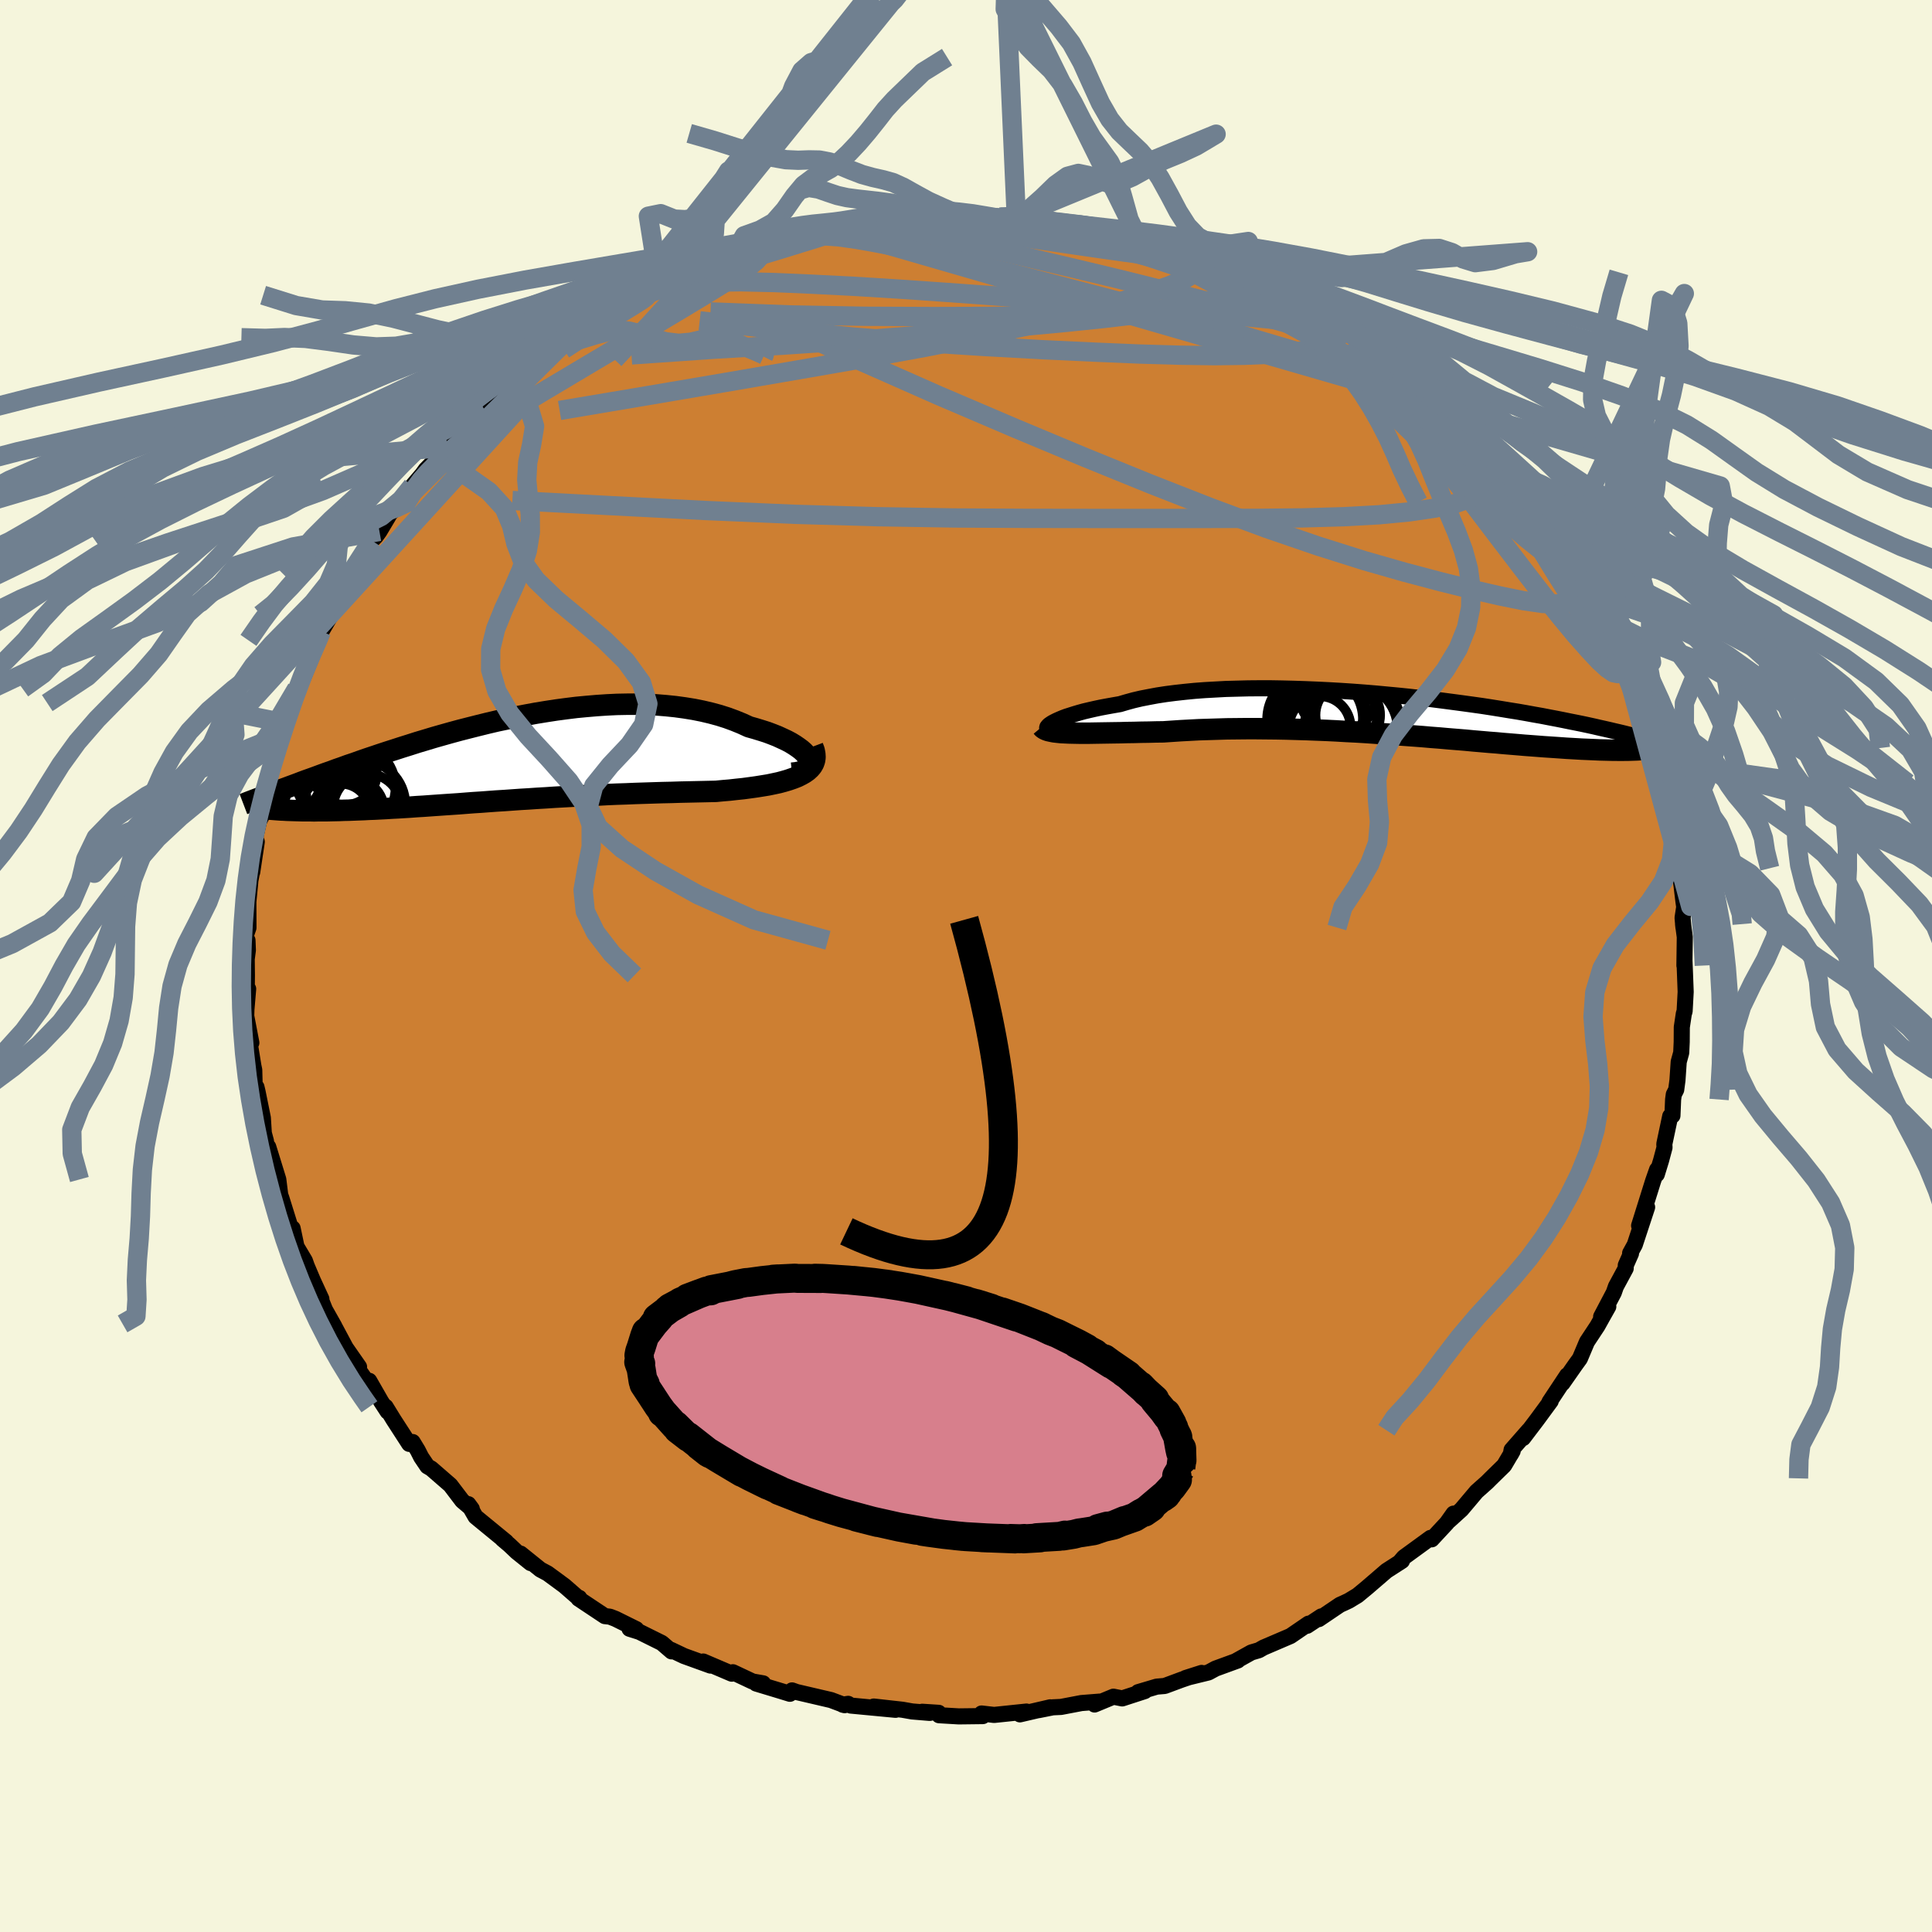 <svg viewBox="-100 -100 200 200" xmlns="http://www.w3.org/2000/svg" width="500" height="500" id="face-svg">
    <defs>
      <clipPath id="leftEyeClipPath">
        <polyline points="31.31,-0.03 31.18,-0.25 31,-0.48 30.78,-0.72 30.51,-0.96 30.2,-1.19 29.85,-1.43 29.46,-1.67 29.03,-1.9 28.56,-2.12 28.06,-2.35 27.53,-2.56 26.97,-2.77 26.37,-2.96 25.75,-3.15 25.11,-3.33 24.39,-3.66 23.63,-3.97 22.84,-4.26 22.02,-4.52 21.17,-4.75 20.28,-4.96 19.38,-5.14 18.45,-5.29 17.5,-5.42 16.53,-5.52 15.54,-5.6 14.53,-5.65 13.52,-5.67 12.49,-5.67 11.45,-5.65 10.41,-5.6 9.36,-5.53 8.31,-5.44 7.25,-5.34 6.2,-5.21 5.15,-5.07 4.11,-4.91 3.07,-4.74 2.04,-4.55 1.02,-4.35 0.02,-4.14 -0.98,-3.93 -1.96,-3.7 -2.93,-3.46 -3.88,-3.22 -4.82,-2.98 -5.74,-2.73 -6.63,-2.48 -7.51,-2.23 -8.37,-1.97 -9.21,-1.72 -10.02,-1.46 -10.82,-1.21 -11.59,-0.96 -12.34,-0.72 -13.07,-0.48 -13.78,-0.24 -14.47,-0.01 -15.13,0.22 -15.77,0.45 -16.4,0.66 -17,0.88 -17.58,1.08 -18.14,1.29 -18.69,1.48 -19.21,1.67 -19.72,1.86 -20.22,2.04 -20.7,2.21 -21.16,2.38 -21.6,2.55 -22.03,2.71 -22.44,2.86 -22.84,3.01 -23.23,3.15 -23.6,3.29 -23.95,3.42 -24.29,3.55 -24.62,3.67 -22.74,5.31 -22.43,5.32 -22.1,5.33 -21.77,5.34 -21.42,5.35 -21.06,5.36 -20.69,5.36 -20.3,5.36 -19.91,5.37 -19.5,5.36 -19.08,5.36 -18.65,5.36 -18.21,5.35 -17.75,5.34 -17.29,5.33 -16.81,5.31 -16.31,5.3 -15.81,5.28 -15.29,5.26 -14.75,5.24 -14.2,5.21 -13.63,5.19 -13.05,5.16 -12.46,5.13 -11.85,5.09 -11.23,5.06 -10.59,5.02 -9.94,4.98 -9.27,4.93 -8.59,4.89 -7.89,4.84 -7.18,4.79 -6.46,4.74 -5.72,4.69 -4.97,4.64 -4.21,4.58 -3.43,4.52 -2.64,4.47 -1.84,4.41 -1.02,4.35 -0.2,4.3 0.64,4.24 1.49,4.18 2.35,4.13 3.22,4.07 4.1,4.02 4.99,3.96 5.89,3.91 6.8,3.86 7.72,3.81 8.64,3.77 9.57,3.73 10.5,3.68 11.43,3.64 12.37,3.61 13.32,3.57 14.26,3.54 15.2,3.51 16.15,3.48 17.09,3.46 18.02,3.43 18.95,3.41 19.87,3.39 20.78,3.37 21.69,3.35 22.42,3.28 23.13,3.22 23.84,3.14 24.52,3.07 25.19,2.98 25.84,2.89 26.47,2.79 27.08,2.69 27.66,2.57 28.22,2.45 28.74,2.31 29.24,2.16 29.7,2 30.13,1.83 30.51,1.64" />
      </clipPath>
      <clipPath id="rightEyeClipPath">
        <polyline points="-34.96,0.9 -34.74,0.78 -34.48,0.65 -34.19,0.52 -33.86,0.38 -33.49,0.24 -33.08,0.11 -32.64,-0.03 -32.17,-0.17 -31.66,-0.31 -31.11,-0.44 -30.54,-0.57 -29.93,-0.7 -29.29,-0.82 -28.62,-0.94 -27.93,-1.06 -27.25,-1.26 -26.52,-1.46 -25.75,-1.64 -24.93,-1.8 -24.07,-1.96 -23.16,-2.1 -22.22,-2.22 -21.23,-2.33 -20.22,-2.43 -19.17,-2.51 -18.08,-2.57 -16.98,-2.63 -15.85,-2.66 -14.69,-2.69 -13.52,-2.7 -12.34,-2.7 -11.14,-2.68 -9.93,-2.65 -8.72,-2.61 -7.5,-2.56 -6.28,-2.5 -5.06,-2.43 -3.85,-2.35 -2.65,-2.26 -1.45,-2.16 -0.27,-2.05 0.9,-1.94 2.06,-1.82 3.19,-1.69 4.31,-1.57 5.41,-1.43 6.48,-1.29 7.53,-1.15 8.55,-1.01 9.55,-0.87 10.52,-0.72 11.46,-0.57 12.37,-0.42 13.25,-0.28 14.11,-0.13 14.93,0.02 15.73,0.16 16.5,0.31 17.24,0.45 17.95,0.59 18.63,0.73 19.29,0.86 19.93,0.99 20.54,1.12 21.13,1.25 21.69,1.38 22.23,1.5 22.76,1.62 23.26,1.74 23.74,1.85 24.2,1.96 24.64,2.07 25.06,2.18 25.46,2.28 25.85,2.38 26.22,2.48 26.57,2.57 26.9,2.67 27.22,2.76 25.35,3.69 25.05,3.7 24.74,3.71 24.41,3.71 24.07,3.72 23.72,3.72 23.35,3.71 22.97,3.71 22.57,3.7 22.16,3.69 21.73,3.68 21.29,3.66 20.83,3.64 20.36,3.62 19.87,3.6 19.36,3.57 18.84,3.54 18.3,3.51 17.74,3.47 17.16,3.43 16.56,3.39 15.95,3.35 15.31,3.3 14.65,3.25 13.97,3.2 13.27,3.14 12.55,3.08 11.81,3.02 11.05,2.95 10.27,2.89 9.47,2.82 8.65,2.75 7.81,2.67 6.95,2.6 6.08,2.53 5.18,2.45 4.27,2.38 3.35,2.3 2.41,2.23 1.45,2.16 0.48,2.09 -0.5,2.02 -1.49,1.95 -2.5,1.88 -3.51,1.82 -4.53,1.77 -5.55,1.71 -6.58,1.66 -7.62,1.62 -8.65,1.58 -9.69,1.55 -10.73,1.52 -11.76,1.5 -12.79,1.49 -13.82,1.48 -14.84,1.48 -15.85,1.49 -16.85,1.5 -17.84,1.53 -18.81,1.56 -19.77,1.59 -20.71,1.64 -21.64,1.69 -22.54,1.75 -23.43,1.81 -24.21,1.82 -24.98,1.84 -25.73,1.85 -26.47,1.87 -27.19,1.88 -27.89,1.9 -28.58,1.91 -29.24,1.92 -29.87,1.93 -30.49,1.94 -31.08,1.95 -31.64,1.95 -32.18,1.95 -32.69,1.94 -33.17,1.93" />
      </clipPath>
      <filter id="fuzzy">
        <feTurbulence id="turbulence" baseFrequency="0.05" numOctaves="3" type="noise" result="noise" />
        <feDisplacementMap in="SourceGraphic" in2="noise" scale="2" />
      </filter>
      <linearGradient id="rainbowGradient" x1="0%" y1="0%" x2="100%" y2="0%">
        <stop offset="0%" style="stop-color: [object Object]; stop-opacity: 1" />
        <stop offset="50%" style="stop-color: [object Object]; stop-opacity: 1" />
        <stop offset="100%" style="stop-color: [object Object]; stop-opacity: 1" />
      </linearGradient>
    </defs>
    <rect x="-100" y="-100" width="100%" height="100%" fill="rgb(245, 245, 220)" />
    <polyline id="faceContour" points="74.37,-0.05 74.38,-0.49 74.5,2.68 74.39,4.69 74.31,4.93 74.1,6.33 74.09,7.86 74.04,8.97 73.78,9.92 73.65,11.83 73.52,12.81 73.27,13.3 73.2,13.82 73.13,15.49 72.9,15.55 72.29,18.43 72.31,18.79 71.95,20.14 71.51,21.57 71.54,21.08 71.13,22.25 69.68,26.88 70.51,24.97 69.23,28.86 68.75,29.73 68.84,29.76 68.3,30.98 68.29,31.31 67.28,33.18 67.06,33.81 65.75,36.3 66.49,35.26 65.87,36.36 65.37,37.26 64.28,38.91 63.55,40.64 63.1,41.26 61.75,43.19 62.23,42.37 60.4,45.13 60.53,45.04 59.09,47 57.67,48.87 58.26,48.06 56.48,50.09 56.4,50.55 56.59,50.21 55.71,51.7 54.34,53.04 53.95,53.43 52.85,54.41 51.29,56.26 50,57.43 50.47,56.69 49.78,57.66 48.21,59.35 48.09,59.2 45.33,61.21 44.86,61.76 45.13,61.57 45.13,61.58 43.53,62.61 41.51,64.35 40.53,65.16 39.62,65.71 39.09,65.96 38.71,66.13 36.52,67.61 36.78,67.33 35.31,68.3 35.46,68.08 33.59,69.36 30.79,70.56 30.32,70.83 29.54,71.06 27.98,71.93 28.14,71.89 25.84,72.73 25.1,73.13 22.73,73.71 24.39,73.18 22.32,73.88 20.57,74.53 19.74,74.6 17.82,75.17 18.51,75.06 16.17,75.82 15.26,75.64 13.31,76.45 13.83,76.15 11.94,76.3 9.84,76.7 8.99,76.74 7.54,77.03 8.72,76.74 5.58,77.47 6.26,77.18 2.91,77.53 1.61,77.38 1.74,77.65 -0.75,77.68 -2.79,77.56 -2.83,77.31 -4.53,77.2 -3.75,77.32 -5.57,77.17 -6.59,76.99 -9.55,76.66 -7.29,77 -11.93,76.56 -12.2,76.38 -12.76,76.47 -12.56,76.52 -13.97,75.99 -17.53,75.16 -18.01,74.99 -18.23,75.34 -19.24,75.03 -21.72,74.28 -21,74.26 -22.09,74.07 -24.13,73.11 -24.25,73.26 -27.2,72 -26.45,72.42 -29.19,71.43 -30.54,70.79 -30.48,70.95 -31.49,70.08 -33.81,68.93 -34.83,68.61 -34.13,68.65 -36.29,67.58 -36.86,67.36 -37.39,67.3 -40.11,65.49 -40.03,65.41 -40.16,65.39 -41.57,64.16 -43.31,62.88 -44.06,62.48 -46.11,60.83 -45.07,61.81 -46.5,60.66 -47.27,59.93 -47.98,59.33 -47.6,59.61 -50.77,57.01 -51.52,55.71 -51.16,56.2 -52.15,55.36 -53.38,53.74 -55.35,52.03 -55.76,51.79 -56.4,50.84 -56.75,50.15 -57.28,49.28 -57.64,49.47 -59.25,46.98 -60.08,45.63 -59.87,46.13 -60.54,45.1 -61.78,42.94 -61.99,43.08 -63.07,41.53 -62.83,41.5 -64.21,39.52 -65.53,37.05 -65.58,37.07 -65.4,37.28 -66.36,35.58 -66.92,34.18 -66.73,34.47 -67.61,32.56 -68.25,31.05 -68.44,30.51 -69.31,29.05 -69.71,27.15 -69.49,28.47 -70.04,26.7 -70.88,24.01 -70.99,23.71 -71.19,22.1 -72.23,18.73 -72.36,19.04 -72.47,18.12 -72.69,17.3 -72.79,15.72 -73.34,13 -73.45,12.54 -73.63,12.71 -73.68,10.77 -73.77,10.34 -74.24,7.44 -73.98,7.95 -74.51,5.18 -74.49,4.5 -74.31,2.37 -74.47,4.02 -74.44,0.97 -74.46,-0.72 -74.34,-1.64 -74.38,-2.66 -74.62,-2.97 -74.28,-3.96 -74.29,-6.65 -74.09,-8.7 -74.26,-7.9 -73.88,-9.91 -73.89,-9.72 -73.42,-12.85 -73.58,-13.27 -73.19,-14.98 -72.86,-15.63 -72.58,-16.89 -72.48,-17.7 -72.17,-19.48 -72.1,-18.91 -71.93,-20.84 -71.4,-21.77 -70.39,-25.2 -70.78,-23.93 -70.58,-25.17 -69.28,-28.72 -69.96,-27.22 -68.9,-29.52 -68.68,-29.69 -67.13,-33.48 -67,-33.71 -67.16,-33.54 -66.01,-36.36 -66.72,-34.64 -65.82,-36.18 -64.71,-38.63 -63.29,-40.9 -63.68,-40.77 -63.86,-40.01 -62.38,-42.28 -61.52,-44.04 -61.09,-44.48 -60.72,-44.99 -59.57,-46.92 -58.82,-47.51 -58.18,-48.26 -57.76,-48.74 -57.31,-49.7 -56.28,-50.9 -55.93,-51.39 -54.92,-52.41 -53.73,-53.63 -53.71,-53.72 -51.88,-55.78 -50.92,-56.87 -49.88,-57.76 -49.94,-57.75 -47.7,-59.91 -47.35,-60.1 -46.7,-60.17 -46.47,-60.87 -43.87,-62.49 -44.59,-61.95 -41.7,-64.42 -42.31,-64.17 -41.64,-64.62 -39.14,-65.96 -38.51,-66.42 -37.32,-67.06 -36.38,-67.89 -35.72,-68.08 -34.19,-68.79 -34.57,-68.71 -33.95,-69.33 -31.7,-70.11 -29.77,-71.2 -28.13,-71.63 -28.73,-71.57 -26.29,-72.39 -26.59,-72.2 -24.76,-73.19 -23.38,-73.68 -24.32,-73.18 -22.1,-74.21 -20.77,-74.48 -18.67,-75.14 -17.79,-75.2 -15.98,-75.87 -15.62,-75.72 -14.38,-76.22 -12.44,-76.38 -13.53,-76.21 -11.76,-76.58 -10.84,-76.72 -9.28,-77.06 -7.53,-77.17 -7.57,-77.13 -6.59,-77.29 -6.63,-77.11 -4.07,-77.34 -1.61,-77.41 -1.54,-77.43 0.07,-77.75 3.15,-77.5 2.39,-77.33 4.59,-77.34 3.49,-77.53 5.22,-77.21 6.69,-77.17 7.81,-77.32 9.11,-77.06 11.37,-76.51 9.97,-77 12.91,-76.38 13.52,-76.12 14.73,-75.85 14.61,-75.86 16.54,-75.5 17.91,-75.2 20.22,-74.55 20.35,-74.66 22.3,-74.16 22.34,-73.81 24.58,-73.47 25.55,-72.75 27.6,-71.94 28.13,-71.95 28.59,-71.7 30.1,-70.87 31.06,-70.68 31.86,-70.15 33.16,-69.65 34.2,-68.71 34.19,-69.01 37.63,-66.77 37.26,-67.25 37.95,-66.83 38.37,-66.31 39.75,-65.46 40.18,-65.08 41.88,-64.27 43.21,-63.41 44.74,-62.17 43.86,-62.56 45.2,-61.54 47.03,-59.9 47.1,-59.9 48.79,-58.68 49.14,-58.16 49.96,-57.41 51.03,-56.53 52.08,-55.33 52.53,-54.94 54.07,-53.39 54.14,-53.43 54.75,-52.41 55.24,-51.71 55.96,-51.09 57.39,-49.62 59.13,-47.18 58.27,-48.03 60.54,-45.06 59.49,-46.31 61.79,-43.46 61.9,-43.45 62.16,-42.75 63.28,-40.52 63.04,-41.46 63.66,-40.52 64.66,-38.42 64.43,-38.85 65.96,-35.93 65.98,-36.41 67.46,-32.93 67.12,-33.65 68.04,-31.59 67.82,-32.38 68.68,-29.75 68.65,-29.67 69.79,-27.1 70.44,-25.09 70.67,-24.11 71.03,-22.7 71.17,-22.57 71.61,-21.14 72.35,-18.94 71.98,-19.4 72.38,-17.31 72.9,-16.33 73.05,-15.56 73.15,-14.74 73.41,-12.8 73.54,-11.82 73.71,-11.14 73.99,-9 74.09,-8.17 74.27,-6.68 74.35,-6.11 74.18,-4.99 74.27,-3.98 74.23,-4.34 74.41,-3 74.37,-0.05 74.38,-0.49" fill="rgb(205, 127, 50)" stroke="black" stroke-width="1.667" stroke-linejoin="round" filter="url(#fuzzy)" />
    <g transform="translate(43.87 -26.05)">
      <polyline id="rightCountour" points="-34.96,0.9 -34.74,0.78 -34.48,0.65 -34.19,0.52 -33.86,0.38 -33.49,0.24 -33.08,0.11 -32.64,-0.03 -32.17,-0.17 -31.66,-0.31 -31.11,-0.44 -30.54,-0.57 -29.93,-0.7 -29.29,-0.82 -28.62,-0.94 -27.93,-1.06 -27.25,-1.26 -26.52,-1.46 -25.75,-1.64 -24.93,-1.8 -24.07,-1.96 -23.16,-2.1 -22.22,-2.22 -21.23,-2.33 -20.22,-2.43 -19.17,-2.51 -18.08,-2.57 -16.98,-2.63 -15.85,-2.66 -14.69,-2.69 -13.52,-2.7 -12.34,-2.7 -11.14,-2.68 -9.93,-2.65 -8.72,-2.61 -7.5,-2.56 -6.28,-2.5 -5.06,-2.43 -3.85,-2.35 -2.65,-2.26 -1.45,-2.16 -0.27,-2.05 0.9,-1.94 2.06,-1.82 3.19,-1.69 4.31,-1.57 5.41,-1.43 6.48,-1.29 7.53,-1.15 8.55,-1.01 9.55,-0.87 10.52,-0.72 11.46,-0.57 12.37,-0.42 13.25,-0.28 14.11,-0.13 14.93,0.02 15.73,0.16 16.5,0.31 17.24,0.45 17.95,0.59 18.63,0.73 19.29,0.86 19.93,0.99 20.54,1.12 21.13,1.25 21.69,1.38 22.23,1.5 22.76,1.62 23.26,1.74 23.74,1.85 24.2,1.96 24.64,2.07 25.06,2.18 25.46,2.28 25.85,2.38 26.22,2.48 26.57,2.57 26.9,2.67 27.22,2.76 25.35,3.69 25.05,3.7 24.74,3.71 24.41,3.71 24.07,3.72 23.72,3.72 23.35,3.71 22.97,3.71 22.57,3.7 22.16,3.69 21.73,3.68 21.29,3.66 20.83,3.64 20.36,3.62 19.87,3.6 19.36,3.57 18.84,3.54 18.3,3.51 17.74,3.47 17.16,3.43 16.56,3.39 15.95,3.35 15.31,3.3 14.65,3.25 13.97,3.2 13.27,3.14 12.55,3.08 11.81,3.02 11.05,2.95 10.27,2.89 9.47,2.82 8.65,2.75 7.81,2.67 6.95,2.6 6.08,2.53 5.18,2.45 4.27,2.38 3.35,2.3 2.41,2.23 1.45,2.16 0.48,2.09 -0.5,2.02 -1.49,1.95 -2.5,1.88 -3.51,1.82 -4.53,1.77 -5.55,1.71 -6.58,1.66 -7.62,1.62 -8.65,1.58 -9.69,1.55 -10.73,1.52 -11.76,1.5 -12.79,1.49 -13.82,1.48 -14.84,1.48 -15.85,1.49 -16.85,1.5 -17.84,1.53 -18.81,1.56 -19.77,1.59 -20.71,1.64 -21.64,1.69 -22.54,1.75 -23.43,1.81 -24.21,1.82 -24.98,1.84 -25.73,1.85 -26.47,1.87 -27.19,1.88 -27.89,1.9 -28.58,1.91 -29.24,1.92 -29.87,1.93 -30.49,1.94 -31.08,1.95 -31.64,1.95 -32.18,1.95 -32.69,1.94 -33.17,1.93" fill="white" stroke="white" stroke-width="0" stroke-linejoin="round" filter="url(#fuzzy)" />
    </g>
    <g transform="translate(-47.58 -21.43)">
      <polyline id="leftCountour" points="31.31,-0.03 31.18,-0.25 31,-0.48 30.78,-0.72 30.51,-0.96 30.2,-1.19 29.85,-1.43 29.46,-1.67 29.03,-1.9 28.56,-2.12 28.06,-2.35 27.53,-2.56 26.97,-2.77 26.37,-2.96 25.75,-3.15 25.11,-3.33 24.39,-3.66 23.63,-3.97 22.84,-4.26 22.02,-4.52 21.17,-4.75 20.28,-4.96 19.38,-5.14 18.45,-5.29 17.5,-5.42 16.53,-5.52 15.54,-5.6 14.53,-5.65 13.52,-5.67 12.49,-5.67 11.45,-5.65 10.41,-5.6 9.36,-5.53 8.31,-5.44 7.25,-5.34 6.2,-5.21 5.15,-5.07 4.11,-4.91 3.07,-4.74 2.04,-4.55 1.02,-4.35 0.02,-4.14 -0.98,-3.93 -1.96,-3.7 -2.93,-3.46 -3.88,-3.22 -4.82,-2.98 -5.74,-2.73 -6.63,-2.48 -7.51,-2.23 -8.37,-1.97 -9.21,-1.72 -10.02,-1.46 -10.82,-1.21 -11.59,-0.96 -12.34,-0.72 -13.07,-0.48 -13.78,-0.24 -14.47,-0.01 -15.13,0.22 -15.77,0.45 -16.4,0.66 -17,0.88 -17.58,1.08 -18.14,1.29 -18.69,1.48 -19.21,1.67 -19.72,1.86 -20.22,2.04 -20.7,2.21 -21.16,2.38 -21.6,2.55 -22.03,2.71 -22.44,2.86 -22.84,3.01 -23.23,3.15 -23.6,3.29 -23.95,3.42 -24.29,3.55 -24.62,3.67 -22.74,5.31 -22.43,5.32 -22.1,5.33 -21.77,5.34 -21.42,5.35 -21.06,5.36 -20.69,5.36 -20.3,5.36 -19.91,5.37 -19.5,5.36 -19.08,5.36 -18.65,5.36 -18.21,5.35 -17.75,5.34 -17.29,5.33 -16.81,5.31 -16.31,5.3 -15.81,5.28 -15.29,5.26 -14.75,5.24 -14.2,5.21 -13.63,5.19 -13.05,5.16 -12.46,5.13 -11.85,5.09 -11.23,5.06 -10.59,5.02 -9.94,4.98 -9.27,4.93 -8.59,4.89 -7.89,4.84 -7.18,4.79 -6.46,4.74 -5.72,4.69 -4.97,4.64 -4.21,4.58 -3.43,4.52 -2.64,4.47 -1.84,4.41 -1.02,4.35 -0.2,4.3 0.64,4.24 1.49,4.18 2.35,4.13 3.22,4.07 4.1,4.02 4.99,3.96 5.89,3.91 6.8,3.86 7.72,3.81 8.64,3.77 9.57,3.73 10.5,3.68 11.43,3.64 12.37,3.61 13.32,3.57 14.26,3.54 15.2,3.51 16.15,3.48 17.09,3.46 18.02,3.43 18.95,3.41 19.87,3.39 20.78,3.37 21.69,3.35 22.42,3.28 23.13,3.22 23.84,3.14 24.52,3.07 25.19,2.98 25.84,2.89 26.47,2.79 27.08,2.69 27.66,2.57 28.22,2.45 28.74,2.31 29.24,2.16 29.7,2 30.13,1.83 30.51,1.64" fill="white" stroke="white" stroke-width="0" stroke-linejoin="round" filter="url(#fuzzy)" />
    </g>
    <g transform="translate(43.87 -26.05)">
      <polyline id="rightUpper" points="-35.02,1.57 -35.19,1.57 -35.32,1.55 -35.41,1.52 -35.46,1.46 -35.47,1.4 -35.45,1.32 -35.38,1.23 -35.28,1.12 -35.14,1.02 -34.96,0.9 -34.74,0.78 -34.48,0.65 -34.19,0.52 -33.86,0.38 -33.49,0.24 -33.08,0.11 -32.64,-0.03 -32.17,-0.17 -31.66,-0.31 -31.11,-0.44 -30.54,-0.57 -29.93,-0.7 -29.29,-0.82 -28.62,-0.94 -27.93,-1.06 -27.25,-1.26 -26.52,-1.46 -25.75,-1.64 -24.93,-1.8 -24.07,-1.96 -23.16,-2.1 -22.22,-2.22 -21.23,-2.33 -20.22,-2.43 -19.17,-2.51 -18.08,-2.57 -16.98,-2.63 -15.85,-2.66 -14.69,-2.69 -13.52,-2.7 -12.34,-2.7 -11.14,-2.68 -9.93,-2.65 -8.72,-2.61 -7.5,-2.56 -6.28,-2.5 -5.06,-2.43 -3.85,-2.35 -2.65,-2.26 -1.45,-2.16 -0.27,-2.05 0.9,-1.94 2.06,-1.82 3.19,-1.69 4.31,-1.57 5.41,-1.43 6.48,-1.29 7.53,-1.15 8.55,-1.01 9.55,-0.87 10.52,-0.72 11.46,-0.57 12.37,-0.42 13.25,-0.28 14.11,-0.13 14.93,0.02 15.73,0.16 16.5,0.31 17.24,0.45 17.95,0.59 18.63,0.73 19.29,0.86 19.93,0.99 20.54,1.12 21.13,1.25 21.69,1.38 22.23,1.5 22.76,1.62 23.26,1.74 23.74,1.85 24.2,1.96 24.64,2.07 25.06,2.18 25.46,2.28 25.85,2.38 26.22,2.48 26.57,2.57 26.9,2.67 27.22,2.76 27.52,2.84 27.81,2.93 28.09,3.01 28.35,3.09 28.6,3.17 28.83,3.24 29.05,3.31 29.26,3.38 29.46,3.45 29.65,3.51" fill="none" stroke="black" stroke-width="1.667" stroke-linejoin="round" filter="url(#fuzzy)" />
      <polyline id="rightLower" points="-36.01,1.29 -35.91,1.41 -35.76,1.52 -35.57,1.61 -35.34,1.69 -35.06,1.75 -34.76,1.81 -34.41,1.85 -34.03,1.89 -33.61,1.91 -33.17,1.93 -32.69,1.94 -32.18,1.95 -31.64,1.95 -31.08,1.95 -30.49,1.94 -29.87,1.93 -29.24,1.92 -28.58,1.91 -27.89,1.9 -27.19,1.88 -26.47,1.87 -25.73,1.85 -24.98,1.84 -24.21,1.82 -23.43,1.81 -22.54,1.75 -21.64,1.69 -20.71,1.64 -19.77,1.59 -18.81,1.56 -17.84,1.53 -16.85,1.5 -15.85,1.49 -14.84,1.48 -13.82,1.48 -12.79,1.49 -11.76,1.5 -10.73,1.52 -9.69,1.55 -8.65,1.58 -7.62,1.62 -6.58,1.66 -5.55,1.71 -4.53,1.77 -3.51,1.82 -2.5,1.88 -1.49,1.95 -0.5,2.02 0.48,2.09 1.45,2.16 2.41,2.23 3.35,2.3 4.27,2.38 5.18,2.45 6.08,2.53 6.95,2.6 7.81,2.67 8.65,2.75 9.47,2.82 10.27,2.89 11.05,2.95 11.81,3.02 12.55,3.08 13.27,3.14 13.97,3.2 14.65,3.25 15.31,3.3 15.95,3.35 16.56,3.39 17.16,3.43 17.74,3.47 18.3,3.51 18.84,3.54 19.36,3.57 19.87,3.6 20.36,3.62 20.83,3.64 21.29,3.66 21.73,3.68 22.16,3.69 22.57,3.7 22.97,3.71 23.35,3.71 23.72,3.72 24.07,3.72 24.41,3.71 24.74,3.71 25.05,3.7 25.35,3.69 25.64,3.68 25.91,3.66 26.17,3.65 26.42,3.63 26.66,3.61 26.89,3.59 27.1,3.57 27.3,3.54 27.5,3.52 27.68,3.49" fill="none" stroke="black" stroke-width="2.222" stroke-linejoin="round" filter="url(#fuzzy)" />
      <circle r="4.788" cx="-3.972" cy="1.538" stroke="black" fill="none" stroke-width="1.0" filter="url(#fuzzy)" clip-path="url(#rightEyeClipPath)" /><circle r="3.346" cx="-4.347" cy="0.068" stroke="black" fill="none" stroke-width="1.0" filter="url(#fuzzy)" clip-path="url(#rightEyeClipPath)" /><circle r="4.858" cx="-6.207" cy="0.418" stroke="black" fill="none" stroke-width="1.0" filter="url(#fuzzy)" clip-path="url(#rightEyeClipPath)" /><circle r="3.846" cx="-6.562" cy="0.093" stroke="black" fill="none" stroke-width="1.0" filter="url(#fuzzy)" clip-path="url(#rightEyeClipPath)" /><circle r="3.182" cx="-7.242" cy="1.308" stroke="black" fill="none" stroke-width="1.0" filter="url(#fuzzy)" clip-path="url(#rightEyeClipPath)" /><circle r="4.934" cx="-3.837" cy="0.988" stroke="black" fill="none" stroke-width="1.0" filter="url(#fuzzy)" clip-path="url(#rightEyeClipPath)" /><circle r="4.902" cx="-7.372" cy="0.858" stroke="black" fill="none" stroke-width="1.0" filter="url(#fuzzy)" clip-path="url(#rightEyeClipPath)" /><circle r="3.996" cx="-5.392" cy="-2.097" stroke="black" fill="none" stroke-width="1.0" filter="url(#fuzzy)" clip-path="url(#rightEyeClipPath)" /><circle r="4.59" cx="-7.122" cy="-0.507" stroke="black" fill="none" stroke-width="1.0" filter="url(#fuzzy)" clip-path="url(#rightEyeClipPath)" /><circle r="4.96" cx="-7.737" cy="0.538" stroke="black" fill="none" stroke-width="1.0" filter="url(#fuzzy)" clip-path="url(#rightEyeClipPath)" />
      </g>
    <g transform="translate(-47.58 -21.43)">
      <polyline id="leftUpper" points="29.57,1.47 30.02,1.42 30.4,1.34 30.72,1.23 30.98,1.11 31.18,0.95 31.31,0.79 31.39,0.6 31.42,0.4 31.39,0.19 31.31,-0.03 31.18,-0.25 31,-0.48 30.78,-0.72 30.51,-0.96 30.2,-1.19 29.85,-1.43 29.46,-1.67 29.03,-1.9 28.56,-2.12 28.06,-2.35 27.53,-2.56 26.97,-2.77 26.37,-2.96 25.75,-3.15 25.11,-3.33 24.39,-3.66 23.63,-3.97 22.84,-4.26 22.02,-4.52 21.17,-4.75 20.28,-4.96 19.38,-5.14 18.45,-5.29 17.5,-5.42 16.53,-5.52 15.54,-5.6 14.53,-5.65 13.52,-5.67 12.49,-5.67 11.45,-5.65 10.41,-5.6 9.36,-5.53 8.31,-5.44 7.25,-5.34 6.2,-5.21 5.15,-5.07 4.11,-4.91 3.07,-4.74 2.04,-4.55 1.02,-4.35 0.02,-4.14 -0.98,-3.93 -1.96,-3.7 -2.93,-3.46 -3.88,-3.22 -4.82,-2.98 -5.74,-2.73 -6.63,-2.48 -7.51,-2.23 -8.37,-1.97 -9.21,-1.72 -10.02,-1.46 -10.82,-1.21 -11.59,-0.96 -12.34,-0.72 -13.07,-0.48 -13.78,-0.24 -14.47,-0.01 -15.13,0.22 -15.77,0.45 -16.4,0.66 -17,0.88 -17.58,1.08 -18.14,1.29 -18.69,1.48 -19.21,1.67 -19.72,1.86 -20.22,2.04 -20.7,2.21 -21.16,2.38 -21.6,2.55 -22.03,2.71 -22.44,2.86 -22.84,3.01 -23.23,3.15 -23.6,3.29 -23.95,3.42 -24.29,3.55 -24.62,3.67 -24.93,3.79 -25.23,3.91 -25.52,4.02 -25.8,4.12 -26.06,4.22 -26.32,4.32 -26.56,4.41 -26.79,4.5 -27.01,4.59 -27.22,4.67" fill="none" stroke="black" stroke-width="2.222" stroke-linejoin="round" filter="url(#fuzzy)" />
      <polyline id="leftLower" points="31.71,-1.28 31.86,-0.88 31.93,-0.51 31.95,-0.16 31.9,0.16 31.8,0.45 31.64,0.73 31.43,0.98 31.17,1.22 30.86,1.44 30.51,1.64 30.13,1.83 29.7,2 29.24,2.16 28.74,2.31 28.22,2.45 27.66,2.57 27.08,2.69 26.47,2.79 25.84,2.89 25.19,2.98 24.52,3.07 23.84,3.14 23.13,3.22 22.42,3.28 21.69,3.35 20.78,3.37 19.87,3.39 18.95,3.41 18.02,3.43 17.09,3.46 16.15,3.48 15.2,3.51 14.26,3.54 13.32,3.57 12.37,3.61 11.43,3.64 10.5,3.68 9.57,3.73 8.64,3.77 7.72,3.81 6.8,3.86 5.89,3.91 4.99,3.96 4.1,4.02 3.22,4.07 2.35,4.13 1.49,4.18 0.64,4.24 -0.2,4.3 -1.02,4.35 -1.84,4.41 -2.64,4.47 -3.43,4.52 -4.21,4.58 -4.97,4.64 -5.72,4.69 -6.46,4.74 -7.18,4.79 -7.89,4.84 -8.59,4.89 -9.27,4.93 -9.94,4.98 -10.59,5.02 -11.23,5.06 -11.85,5.09 -12.46,5.13 -13.05,5.16 -13.63,5.19 -14.2,5.21 -14.75,5.24 -15.29,5.26 -15.81,5.28 -16.31,5.3 -16.81,5.31 -17.29,5.33 -17.75,5.34 -18.21,5.35 -18.65,5.36 -19.08,5.36 -19.5,5.36 -19.91,5.37 -20.3,5.36 -20.69,5.36 -21.06,5.36 -21.42,5.35 -21.77,5.34 -22.1,5.33 -22.43,5.32 -22.74,5.31 -23.04,5.29 -23.33,5.28 -23.61,5.26 -23.88,5.24 -24.13,5.22 -24.38,5.2 -24.61,5.18 -24.84,5.16 -25.05,5.14 -25.25,5.11" fill="none" stroke="black" stroke-width="2.222" stroke-linejoin="round" filter="url(#fuzzy)" />
      <circle r="3.14" cx="-16.408" cy="5.46" stroke="black" fill="none" stroke-width="1.0" filter="url(#fuzzy)" clip-path="url(#leftEyeClipPath)" /><circle r="3.514" cx="-14.408" cy="5.04" stroke="black" fill="none" stroke-width="1.0" filter="url(#fuzzy)" clip-path="url(#leftEyeClipPath)" /><circle r="3.282" cx="-16.703" cy="1.475" stroke="black" fill="none" stroke-width="1.0" filter="url(#fuzzy)" clip-path="url(#leftEyeClipPath)" /><circle r="4.43" cx="-17.083" cy="5.89" stroke="black" fill="none" stroke-width="1.0" filter="url(#fuzzy)" clip-path="url(#leftEyeClipPath)" /><circle r="4.658" cx="-16.133" cy="2.98" stroke="black" fill="none" stroke-width="1.0" filter="url(#fuzzy)" clip-path="url(#leftEyeClipPath)" /><circle r="3.96" cx="-17.853" cy="2.115" stroke="black" fill="none" stroke-width="1.0" filter="url(#fuzzy)" clip-path="url(#leftEyeClipPath)" /><circle r="3.2" cx="-15.868" cy="5.28" stroke="black" fill="none" stroke-width="1.0" filter="url(#fuzzy)" clip-path="url(#leftEyeClipPath)" /><circle r="3.02" cx="-17.138" cy="5.575" stroke="black" fill="none" stroke-width="1.0" filter="url(#fuzzy)" clip-path="url(#leftEyeClipPath)" /><circle r="4.794" cx="-18.358" cy="5.63" stroke="black" fill="none" stroke-width="1.0" filter="url(#fuzzy)" clip-path="url(#leftEyeClipPath)" /><circle r="4.582" cx="-15.048" cy="4.715" stroke="black" fill="none" stroke-width="1.0" filter="url(#fuzzy)" clip-path="url(#leftEyeClipPath)" />
    </g>
    <g id="hairs">
      <polyline points="-4.07,-77.34 -2.34,-77.41 -0.96,-77.46 0.43,-77.48 1.72,-77.46 2.85,-77.42 3.81,-77.37 4.69,-77.32 5.51,-77.27 6.29,-77.22 6.99,-77.15 7.58,-77.07 7.98,-76.99 8.15,-76.91 8.05,-76.83 7.65,-76.75 6.93,-76.68 5.89,-76.62 4.55,-76.57 2.92,-76.54 1.04,-76.55 -1.12,-76.59 -3.69,-76.66 -6.87,-76.73" fill="none" stroke="rgb(112, 128, 144)" stroke-width="2" stroke-linejoin="round" filter="url(#fuzzy)" /><polyline points="65.98,-36.41 66.86,-34.32 67.24,-33.35 67.48,-32.68 67.63,-32.08 67.73,-31.49 67.76,-30.93 67.68,-30.49 67.45,-30.27 67.02,-30.36 66.38,-30.8 65.52,-31.59 64.44,-32.75 63.11,-34.25 61.55,-36.13 59.74,-38.38 57.69,-41.03 55.35,-44.09 52.69,-47.59 49.65,-51.53 46.23,-55.95 42.5,-60.85" fill="none" stroke="rgb(112, 128, 144)" stroke-width="2" stroke-linejoin="round" filter="url(#fuzzy)" /><polyline points="16.54,-75.5 18.05,-75.13 19.54,-74.74 20.9,-74.36 22.21,-73.96 23.51,-73.52 24.77,-73.08 25.93,-72.65 26.91,-72.28 27.65,-72 28.1,-71.81 28.25,-71.74 28.05,-71.79 27.49,-71.97 26.55,-72.29 25.22,-72.74 23.48,-73.32 21.23,-74.07" fill="none" stroke="rgb(112, 128, 144)" stroke-width="2" stroke-linejoin="round" filter="url(#fuzzy)" /><polyline points="64.43,-38.85 65.48,-36.93 66.16,-35.65 66.66,-34.61 67.01,-33.8 67.24,-33.19 67.36,-32.72 67.39,-32.37 67.32,-32.14 67.11,-32.12 66.72,-32.41 66.1,-33.1 65.22,-34.27 64.08,-35.92 62.71,-38.01 61.12,-40.52 59.31,-43.47 57.21,-46.9 54.77,-50.88" fill="none" stroke="rgb(112, 128, 144)" stroke-width="2" stroke-linejoin="round" filter="url(#fuzzy)" /><polyline points="57.39,-49.62 58.39,-48.14 58.95,-47.27 59.43,-46.53 59.84,-45.91 60.13,-45.42 60.25,-45.12 60.15,-45.03 59.83,-45.18 59.27,-45.58 58.48,-46.22 57.46,-47.11 56.17,-48.26 54.57,-49.72 52.6,-51.54 50.23,-53.78 47.47,-56.47 44.36,-59.64 40.95,-63.27" fill="none" stroke="rgb(112, 128, 144)" stroke-width="2" stroke-linejoin="round" filter="url(#fuzzy)" /><polyline points="-11.76,-76.58 -10.42,-76.65 -8.43,-76.53 -6.09,-76.18 -3.44,-75.64 -0.4,-74.94 3.09,-74.12 7.02,-73.2 11.28,-72.2 15.71,-71.14 20.22,-70.02 24.74,-68.86 29.25,-67.65 33.69,-66.41 37.96,-65.25" fill="none" stroke="rgb(112, 128, 144)" stroke-width="2" stroke-linejoin="round" filter="url(#fuzzy)" /><polyline points="63.04,-41.46 63.55,-40.41 63.74,-39.48 63.62,-38.72 63.2,-38.11 62.42,-37.68 61.26,-37.48 59.68,-37.53 57.69,-37.82 55.27,-38.31 52.44,-38.96 49.17,-39.77 45.43,-40.76 41.2,-41.97 36.45,-43.47 31.17,-45.28 25.4,-47.42 19.12,-49.88 12.33,-52.64 5.01,-55.7 -2.85,-59.06 -11.22,-62.76 -20.09,-66.82" fill="none" stroke="rgb(112, 128, 144)" stroke-width="2" stroke-linejoin="round" filter="url(#fuzzy)" /><polyline points="54.75,-52.41 55.38,-51.65 56.31,-50.57 57.37,-49.29 58.36,-48.01 59.21,-46.85 59.93,-45.85 60.52,-45.05 60.95,-44.47 61.18,-44.14 61.18,-44.12 60.9,-44.46 60.35,-45.22 59.47,-46.47 58.09,-48.37" fill="none" stroke="rgb(112, 128, 144)" stroke-width="2" stroke-linejoin="round" filter="url(#fuzzy)" /><polyline points="3.49,-77.53 4.98,-77.33 6.22,-77.24 7.21,-77.15 7.89,-77.04 8.22,-76.91 8.17,-76.78 7.76,-76.65 6.95,-76.53 5.66,-76.41 3.84,-76.31 1.46,-76.21 -1.48,-76.11 -4.96,-76.06 -9.07,-76.1" fill="none" stroke="rgb(112, 128, 144)" stroke-width="2" stroke-linejoin="round" filter="url(#fuzzy)" /><polyline points="39.75,-65.46 40.6,-64.9 41.85,-64.07 43.11,-63.13 44.28,-62.16 45.41,-61.16 46.53,-60.13 47.67,-59.09 48.79,-58.07 49.85,-57.11 50.82,-56.22 51.69,-55.44 52.42,-54.78 53.01,-54.24 53.45,-53.84 53.73,-53.6 53.82,-53.53 53.7,-53.66 53.35,-54.01 52.74,-54.61 51.87,-55.48 50.67,-56.65" fill="none" stroke="rgb(112, 128, 144)" stroke-width="2" stroke-linejoin="round" filter="url(#fuzzy)" /><polyline points="-26.59,-72.2 -25.17,-72.91 -24.29,-73.27 -23.57,-73.5 -22.84,-73.69 -22.13,-73.82 -21.57,-73.85 -21.27,-73.73 -21.31,-73.45 -21.72,-72.99 -22.52,-72.35 -23.71,-71.53 -25.29,-70.53 -27.23,-69.34 -29.55,-67.94 -32.3,-66.3 -35.52,-64.37 -39.31,-62.12 -43.72,-59.49 -48.68,-56.51" fill="none" stroke="rgb(112, 128, 144)" stroke-width="2" stroke-linejoin="round" filter="url(#fuzzy)" /><polyline points="27.6,-71.94 28.04,-71.83 28.44,-71.52 28.7,-71.13 28.71,-70.71 28.4,-70.27 27.74,-69.8 26.69,-69.31 25.2,-68.82 23.25,-68.34 20.79,-67.88 17.82,-67.45 14.35,-67.04 10.38,-66.63 5.88,-66.21 0.81,-65.75 -4.91,-65.27 -11.33,-64.78 -18.45,-64.3 -26.21,-63.84 -34.63,-63.26" fill="none" stroke="rgb(112, 128, 144)" stroke-width="2" stroke-linejoin="round" filter="url(#fuzzy)" /><polyline points="22.3,-74.16 22.82,-73.79 23.58,-73.3 24.06,-72.75 24.07,-72.2 23.57,-71.65 22.56,-71.07 21.07,-70.43 19.08,-69.74 16.6,-68.96 13.59,-68.1 10.03,-67.17 5.88,-66.16 1.1,-65.11 -4.34,-64.03 -10.48,-62.91 -17.32,-61.72 -24.87,-60.42 -33.11,-59.02 -42.07,-57.51" fill="none" stroke="rgb(112, 128, 144)" stroke-width="2" stroke-linejoin="round" filter="url(#fuzzy)" /><polyline points="-33.95,-69.33 -31.66,-70.05 -29.14,-70.55 -26.4,-70.79 -23.33,-70.83 -19.84,-70.75 -15.92,-70.58 -11.6,-70.36 -6.9,-70.07 -1.85,-69.72 3.56,-69.33 9.26,-68.89 15.14,-68.44 21.05,-67.95 26.89,-67.42 32.7,-66.84" fill="none" stroke="rgb(112, 128, 144)" stroke-width="2" stroke-linejoin="round" filter="url(#fuzzy)" /><polyline points="45.2,-61.54 46.5,-60.4 47.5,-59.56 48.44,-58.76 49.34,-57.96 50.2,-57.17 50.98,-56.44 51.63,-55.8 52.11,-55.33 52.36,-55.05 52.37,-54.99 52.11,-55.17 51.58,-55.59 50.75,-56.29 49.59,-57.3 48.04,-58.7 46.2,-60.47" fill="none" stroke="rgb(112, 128, 144)" stroke-width="2" stroke-linejoin="round" filter="url(#fuzzy)" /><polyline points="-20.77,-74.48 -19.1,-74.95 -17.75,-75.3 -16.56,-75.58 -15.52,-75.82 -14.64,-76.01 -13.92,-76.15 -13.39,-76.24 -13.04,-76.28 -12.91,-76.27 -13.04,-76.17 -13.52,-75.98 -14.38,-75.69 -15.6,-75.3 -17.16,-74.82 -19.07,-74.23 -21.43,-73.52 -24.47,-72.68" fill="none" stroke="rgb(112, 128, 144)" stroke-width="2" stroke-linejoin="round" filter="url(#fuzzy)" /><polyline points="43.86,-62.56 45.19,-61.48 46.39,-60.49 47.41,-59.64 48.33,-58.86 49.16,-58.13 49.92,-57.44 50.57,-56.82 51.11,-56.28 51.49,-55.88 51.68,-55.63 51.66,-55.55 51.44,-55.65 51.02,-55.92 50.37,-56.37 49.46,-57.03 48.23,-57.94 46.65,-59.16 44.71,-60.71 42.47,-62.59 39.99,-64.78" fill="none" stroke="rgb(112, 128, 144)" stroke-width="2" stroke-linejoin="round" filter="url(#fuzzy)" /><polyline points="14.73,-75.85 15.27,-75.74 16.46,-75.48 17.77,-75.18 18.98,-74.89 20.02,-74.62 20.89,-74.35 21.61,-74.09 22.15,-73.85 22.49,-73.63 22.56,-73.47 22.33,-73.37 21.79,-73.34 20.95,-73.37 19.8,-73.48 18.32,-73.65 16.49,-73.89 14.21,-74.21 11.43,-74.61 8.09,-75.1 4.13,-75.68 -0.68,-76.37" fill="none" stroke="rgb(112, 128, 144)" stroke-width="2" stroke-linejoin="round" filter="url(#fuzzy)" /><polyline points="-24.32,-73.18 -22.38,-73.94 -20.54,-74.48 -18.75,-74.93 -17.04,-75.31 -15.44,-75.65 -13.96,-75.94 -12.65,-76.19 -11.52,-76.4 -10.56,-76.58 -9.77,-76.74 -9.12,-76.87 -8.62,-76.97 -8.36,-77.04 -8.43,-77.05 -8.94,-76.98 -9.93,-76.82 -11.39,-76.58" fill="none" stroke="rgb(112, 128, 144)" stroke-width="2" stroke-linejoin="round" filter="url(#fuzzy)" /><polyline points="-42.31,-64.17 -41.18,-64.84 -39.79,-65.64 -38.5,-66.4 -37.37,-67.07 -36.4,-67.65 -35.58,-68.13 -34.88,-68.52 -34.27,-68.86 -33.73,-69.13 -33.29,-69.32 -33.04,-69.39 -33.09,-69.29 -33.52,-68.96 -34.38,-68.41 -35.64,-67.64 -37.26,-66.65 -39.25,-65.39 -41.64,-63.83" fill="none" stroke="rgb(112, 128, 144)" stroke-width="2" stroke-linejoin="round" filter="url(#fuzzy)" /><polyline points="-24.32,-73.18 -22.36,-73.94 -20.46,-74.47 -18.57,-74.91 -16.72,-75.29 -14.95,-75.62 -13.26,-75.91 -11.67,-76.16 -10.16,-76.38 -8.73,-76.58 -7.38,-76.77 -6.14,-76.95 -5.11,-77.1 -4.38,-77.23 -4.06,-77.3 -4.2,-77.31 -4.82,-77.28 -5.82,-77.24" fill="none" stroke="rgb(112, 128, 144)" stroke-width="2" stroke-linejoin="round" filter="url(#fuzzy)" /><polyline points="-18.67,-75.14 -17.47,-75.33 -15.9,-75.56 -14.12,-75.77 -12.19,-75.93 -10.17,-76.06 -8.09,-76.18 -5.92,-76.29 -3.67,-76.42 -1.4,-76.54 0.77,-76.65 2.74,-76.75 4.48,-76.84 6,-76.93 7.2,-77.07" fill="none" stroke="rgb(112, 128, 144)" stroke-width="2" stroke-linejoin="round" filter="url(#fuzzy)" /><polyline points="-1.54,-77.43 0.32,-77.51 2.15,-77.32 3.79,-77.03 5.41,-76.68 7.17,-76.28 9.14,-75.82 11.29,-75.32 13.55,-74.78 15.84,-74.21 18.09,-73.63 20.28,-73.04 22.39,-72.45 24.41,-71.87 26.28,-71.33 27.95,-70.88 29.37,-70.53 30.55,-70.29 31.46,-70.16" fill="none" stroke="rgb(112, 128, 144)" stroke-width="2" stroke-linejoin="round" filter="url(#fuzzy)" /><polyline points="54.14,-53.43 54.56,-52.57 54.75,-51.79 54.74,-50.94 54.41,-50.05 53.65,-49.22 52.43,-48.5 50.73,-47.9 48.55,-47.4 45.9,-47.01 42.75,-46.71 39.1,-46.51 34.93,-46.39 30.25,-46.34 25.04,-46.33 19.31,-46.33 13.04,-46.33 6.21,-46.34 -1.19,-46.38 -9.17,-46.51 -17.74,-46.76 -26.9,-47.15 -36.65,-47.65 -46.96,-48.19" fill="none" stroke="rgb(112, 128, 144)" stroke-width="2" stroke-linejoin="round" filter="url(#fuzzy)" /><polyline points="-17.79,-75.2 -16.31,-75.55 -14.84,-75.6 -13.18,-75.48 -11.32,-75.22 -9.23,-74.85 -6.89,-74.39 -4.29,-73.84 -1.48,-73.21 1.47,-72.51 4.54,-71.75 7.74,-70.92 11.08,-70.05 14.55,-69.14 18.14,-68.19 21.79,-67.2 25.42,-66.19 28.97,-65.17 32.37,-64.17 35.61,-63.2 38.72,-62.26 41.75,-61.35 44.66,-60.5" fill="none" stroke="rgb(112, 128, 144)" stroke-width="2" stroke-linejoin="round" filter="url(#fuzzy)" /><polyline points="-12.44,-76.38 -12.51,-76.37 -11.49,-76.48 -10.05,-76.6 -8.46,-76.68 -6.84,-76.7 -5.2,-76.69 -3.49,-76.64 -1.68,-76.58 0.24,-76.52 2.19,-76.45 4.11,-76.39 5.92,-76.33 7.55,-76.27 8.98,-76.21 10.18,-76.16 11.17,-76.12 11.96,-76.1 12.55,-76.09 12.94,-76.11 13.15,-76.14 13.14,-76.2 12.83,-76.31 11.98,-76.54" fill="none" stroke="rgb(112, 128, 144)" stroke-width="2" stroke-linejoin="round" filter="url(#fuzzy)" /><polyline points="37.26,-67.25 37.79,-66.82 38.19,-66.33 38.48,-65.83 38.58,-65.34 38.41,-64.88 37.87,-64.45 36.9,-64.08 35.51,-63.77 33.71,-63.52 31.49,-63.33 28.84,-63.22 25.74,-63.18 22.12,-63.23 17.97,-63.35 13.24,-63.55 7.89,-63.8 1.91,-64.13 -4.67,-64.55 -11.79,-65.12 -19.4,-65.87 -27.57,-66.79" fill="none" stroke="rgb(112, 128, 144)" stroke-width="2" stroke-linejoin="round" filter="url(#fuzzy)" /><polyline points="4.59,-77.34 4.59,-77.32 5.81,-77.07 7.58,-76.7 9.6,-76.22 11.74,-75.65 13.94,-75 16.17,-74.3 18.44,-73.56 20.71,-72.8 22.96,-72.05 25.16,-71.31 27.28,-70.62 29.28,-69.97 31.15,-69.38 32.86,-68.83 34.41,-68.31 35.91,-67.7" fill="none" stroke="rgb(112, 128, 144)" stroke-width="2" stroke-linejoin="round" filter="url(#fuzzy)" /><polyline points="44.74,-62.17 44.59,-62.09 45.13,-61.54 45.73,-60.96 46.13,-60.53 46.24,-60.29 46.02,-60.24 45.45,-60.39 44.48,-60.77 43.07,-61.41 41.14,-62.35 38.67,-63.63 35.63,-65.25 31.98,-67.22 27.64,-69.57 22.51,-72.32" fill="none" stroke="rgb(112, 128, 144)" stroke-width="2" stroke-linejoin="round" filter="url(#fuzzy)" /><polyline points="30.1,-70.87 30.86,-70.59 31.37,-70.2 31.59,-69.76 31.48,-69.31 30.99,-68.88 30.04,-68.51 28.58,-68.21 26.6,-67.97 24.09,-67.78 21.07,-67.63 17.53,-67.49 13.4,-67.38 8.6,-67.3 3.03,-67.25 -3.36,-67.23 -10.49,-67.26 -18.2,-67.4 -26.45,-67.71" fill="none" stroke="rgb(112, 128, 144)" stroke-width="2" stroke-linejoin="round" filter="url(#fuzzy)" /><polyline points="59.49,-46.31 60.96,-44.49 61.63,-43.53 61.99,-42.88 62.18,-42.41 62.24,-42.09 62.18,-41.89 61.99,-41.8 61.64,-41.84 61.1,-42.05 60.33,-42.5 59.29,-43.23 57.97,-44.29 56.36,-45.68 54.47,-47.4 52.26,-49.46 49.7,-51.85 46.77,-54.63 43.44,-57.86 39.7,-61.59 35.56,-65.87" fill="none" stroke="rgb(112, 128, 144)" stroke-width="2" stroke-linejoin="round" filter="url(#fuzzy)" /><polyline points="0.07,-77.75 -1.17,-77.97 -2.45,-78.52 -3.9,-79.18 -5.27,-79.93 -6.48,-80.61 -7.55,-81.1 -8.58,-81.39 -9.65,-81.63 -10.77,-81.94 -11.91,-82.38 -13.04,-82.85 -14.12,-83.23 -15.17,-83.43 -16.23,-83.45 -17.37,-83.41 -18.66,-83.47 -20.13,-83.73 -21.82,-84.16 -23.75,-84.71 -25.98,-85.42 -28.65,-86.19" fill="none" stroke="rgb(112, 128, 144)" stroke-width="2" stroke-linejoin="round" filter="url(#fuzzy)" /><polyline points="73.41,-12.8 73.65,-14.38 74.38,-15.71 75.39,-17.04 76.25,-18.37 76.81,-19.68 77.17,-20.98 77.55,-22.34 78.03,-23.77 78.53,-25.28 78.88,-26.82 78.95,-28.37 78.69,-29.88 78.15,-31.35 77.5,-32.74 76.95,-34.1 76.66,-35.47 76.73,-36.94 77.07,-38.53 77.49,-40.25 77.73,-42.01 77.77,-43.79 77.92,-45.66 78.45,-47.71 78.08,-49.69 -13.53,-76.21 -12.09,-76.46 -10.81,-76.55 -9.62,-76.54 -8.56,-76.5 -7.63,-76.45 -6.72,-76.39 -5.72,-76.31 -4.57,-76.19 -3.28,-76.09 -1.92,-76.02 -0.56,-76 0.76,-75.97 1.96,-75.85 2.93,-75.63 3.56,-75.4 3.4,-75.47" fill="none" stroke="rgb(112, 128, 144)" stroke-width="2" stroke-linejoin="round" filter="url(#fuzzy)" /><polyline points="-20.77,-74.48 -21.96,-73.64 -22.91,-72.97 -23.67,-72.37 -24.43,-71.85 -25.29,-71.45 -26.22,-71.15 -27.2,-70.87 -28.2,-70.47 -29.22,-69.87 -30.23,-69.06 -31.19,-68.11 -32.07,-67.16 -32.83,-66.32 -33.51,-65.63 -34.18,-65.06 -34.87,-64.45 -35.58,-63.66 -36.4,-62.79" fill="none" stroke="rgb(112, 128, 144)" stroke-width="2" stroke-linejoin="round" filter="url(#fuzzy)" /><polyline points="-24.32,-73.18 -22.95,-75.6 -21.33,-76.18 -19.9,-76.98 -18.75,-78.29 -17.76,-79.71 -16.82,-80.84 -15.87,-81.55 -14.94,-82.04 -14.02,-82.55 -13.1,-83.25 -12.15,-84.14 -11.16,-85.19 -10.17,-86.35 -9.22,-87.54 -8.34,-88.67 -7.41,-89.69 -6.22,-90.84 -4.47,-92.53 -1.96,-94.09" fill="none" stroke="rgb(112, 128, 144)" stroke-width="2" stroke-linejoin="round" filter="url(#fuzzy)" /><polyline points="-26.29,-72.39 -26.32,-73.65 -26.05,-75.87 -25.87,-78.61 -25.46,-80.91 -24.58,-82.3 -23.33,-83.02 -21.93,-83.67 -20.63,-84.8 -19.55,-86.62 -18.65,-88.87 -17.84,-91.06 -16.99,-92.67 -16.02,-93.52 -14.92,-93.84 -13.74,-94.12 -12.54,-94.78 -11.39,-95.91 -10.33,-97.2 -9.39,-98.25 -8.49,-99 -7.39,-100.07 -5.4,-102.63 -31.7,-70.11 -32.88,-77.62 -31.6,-77.88 -30.2,-77.32 -29.06,-77.26 -28.01,-77.43 -26.95,-77.61 -25.9,-77.96 -24.89,-78.71 -23.92,-79.99 -22.97,-81.7 -21.99,-83.59 -20.97,-85.43 -19.92,-87.06 -18.86,-88.47 -17.85,-89.75 -16.9,-91 -16.01,-92.31 -15.11,-93.67 -14.12,-94.99 -12.93,-96.16 -11.58,-97.12 -10.3,-98.1 -9.88,-100.69 -35.72,-68.08 -36.45,-67.73 -37.36,-67.22 -38.39,-66.64 -39.49,-66.05 -40.59,-65.46 -41.64,-64.87 -42.64,-64.26 -43.6,-63.63 -44.56,-62.96 -45.52,-62.29 -46.45,-61.65 -47.33,-61.07 -48.19,-60.52 -49.12,-59.91 -50.13,-59.21 -50.76,-58.79" fill="none" stroke="rgb(112, 128, 144)" stroke-width="2" stroke-linejoin="round" filter="url(#fuzzy)" /><polyline points="-72.76,-69.44 -69.34,-68.37 -66.66,-67.91 -64.26,-67.83 -61.82,-67.59 -59.32,-67.07 -56.91,-66.44 -54.69,-65.86 -52.74,-65.45 -51.12,-65.33 -49.8,-65.56 -48.69,-66.06 -47.54,-66.55 -46.17,-66.71 -44.59,-66.46 -43.01,-66.09 -41.44,-65.9 -39.14,-65.96 -41.64,-64.62 -42.33,-64.59 -43.86,-65.26 -45.79,-66.03 -47.49,-66.3 -48.83,-66.06 -50.04,-65.67 -51.33,-65.4 -52.75,-65.26 -54.22,-65.1 -55.7,-64.82 -57.25,-64.46 -58.99,-64.16 -61.05,-64.09 -63.42,-64.29 -65.95,-64.66 -68.38,-64.97 -70.55,-65.06 -72.52,-64.97 -75.01,-65.04" fill="none" stroke="rgb(112, 128, 144)" stroke-width="2" stroke-linejoin="round" filter="url(#fuzzy)" /><polyline points="-20.97,-63.09 -20.89,-63.25 -21.71,-63.62 -22.81,-64.07 -23.97,-64.58 -25.11,-64.95 -26.22,-65.03 -27.34,-64.84 -28.51,-64.57 -29.76,-64.46 -31.08,-64.62 -32.4,-64.99 -33.67,-65.42 -34.86,-65.72 -36.01,-65.81 -37.14,-65.66 -38.31,-65.35 -39.56,-64.97 -40.77,-64.6 -41.63,-64.31 -41.7,-64.42 -58.82,-47.51 -57.97,-47.91 -57.5,-48.65 -57,-49.49 -56.39,-50.32 -55.67,-51.13 -54.87,-51.93 -54.01,-52.74 -53.1,-53.58 -52.11,-54.42 -51.08,-55.23 -50.03,-55.99 -49.02,-56.72 -48.06,-57.43 -47.15,-58.07 -46.31,-58.54 -45.59,-58.79 -45.1,-59.08 -90.24,-9.6 -90.29,-11.35 -89.05,-12.65 -86.78,-13.81 -84.24,-14.85 -82.04,-15.82 -80.32,-16.75 -79,-17.65 -78.03,-18.55 -77.39,-19.49 -77,-20.48 -76.64,-21.54 -76.13,-22.68 -75.68,-23.95 -75.78,-25.3 -75.88,-26.23 -70.58,-25.17" fill="none" stroke="rgb(112, 128, 144)" stroke-width="2" stroke-linejoin="round" filter="url(#fuzzy)" /><polyline points="70.67,-24.11 71.03,-23.11 71.36,-22.19 71.68,-21.16 71.98,-20.1 72.28,-19.05 72.57,-18.02 72.84,-17 73.11,-15.97 73.35,-14.92 73.59,-13.84 73.82,-12.73 74.05,-11.58 74.27,-10.4 74.48,-9.2 74.66,-8.03 74.83,-6.96 75.02,-6.17 68.65,-29.67 70.97,-31.44 70.8,-32.5 70.76,-33.61 70.87,-34.84 70.86,-36.14 70.66,-37.46 70.31,-38.78 69.93,-40.1 69.69,-41.46 69.73,-42.94 70.07,-44.53 70.58,-46.19 71.07,-47.83 71.38,-49.4 71.52,-50.96 71.62,-52.61 71.89,-54.5 72.39,-56.69 73.03,-59.11 73.56,-61.65 73.81,-64.19 73.68,-66.54 73.14,-68.3 71.99,-68.91 67.12,-33.65 68.7,-32.84 69.99,-32.3 70.6,-31.25 70.86,-29.82 71.13,-28.28 71.61,-26.83 72.39,-25.56 73.45,-24.5 74.67,-23.59 75.88,-22.71 76.92,-21.8 77.72,-20.82 78.36,-19.79 78.99,-18.74 79.73,-17.7 80.59,-16.68 81.45,-15.61 82.13,-14.47 82.55,-13.24 82.76,-11.89 83.2,-10.12" fill="none" stroke="rgb(112, 128, 144)" stroke-width="2" stroke-linejoin="round" filter="url(#fuzzy)" /><polyline points="67.12,-33.65 67.1,-34.16 66.82,-35.53 66.71,-37.1 66.8,-38.71 67.04,-40.29 67.24,-41.75 67.25,-42.99 67.05,-44.07 66.8,-45.15 66.7,-46.4 66.83,-47.91 67.11,-49.6 67.31,-51.31 67.2,-52.87 66.71,-54.24 65.97,-55.53 65.26,-56.93 64.87,-58.61 64.9,-60.57 65.28,-62.66 65.78,-64.77 66.3,-66.93 66.86,-69.35 67.59,-71.81" fill="none" stroke="rgb(112, 128, 144)" stroke-width="2" stroke-linejoin="round" filter="url(#fuzzy)" /><polyline points="65.96,-35.93 70.63,-41.2 71.15,-43.08 71.78,-44.82 72.15,-46.23 71.63,-47 70.42,-47.39 69.22,-47.9 68.53,-48.87 68.45,-50.36 68.77,-52.2 69.23,-54.2 69.68,-56.32 70.11,-58.67 70.66,-61.49 71.72,-65.03 74.36,-69.61 61.9,-43.45 60.64,-43.64 59.92,-44.66 59.35,-45.7 58.75,-46.74 58.05,-47.8 57.25,-48.84 56.37,-49.79 55.44,-50.61 54.5,-51.29 53.56,-51.88 52.65,-52.44 51.77,-53.03 50.92,-53.69 50.09,-54.41 49.27,-55.16 48.45,-55.92 47.61,-56.65 46.72,-57.33 45.78,-57.96 44.77,-58.55 43.77,-59.08 42.85,-59.52 42.13,-59.88 41.21,-60.48" fill="none" stroke="rgb(112, 128, 144)" stroke-width="2" stroke-linejoin="round" filter="url(#fuzzy)" /><polyline points="28.59,-71.7 31.11,-74.08 31.99,-73.19 32.89,-72.39 34.06,-72.13 35.32,-72.01 36.54,-71.76 37.7,-71.43 38.9,-71.27 40.26,-71.46 41.84,-72.06 43.63,-72.9 45.53,-73.72 47.37,-74.24 48.99,-74.28 50.31,-73.85 51.44,-73.2 52.72,-72.81 54.56,-73.04 56.88,-73.73 58.14,-73.94 28.59,-71.7 29.22,-75 28.07,-74.83 26.6,-74.6 25.21,-74.83 23.98,-75.5 22.92,-76.6 21.97,-78.09 21.06,-79.82 20.1,-81.56 19.09,-83.09 18.02,-84.34 16.94,-85.37 15.88,-86.39 14.88,-87.66 13.92,-89.33 12.99,-91.36 12.01,-93.53 10.91,-95.52 9.61,-97.23 8.15,-98.93 6.53,-100.82 4.6,-102.09 17.91,-75.2 16.92,-77.14 16.23,-79.61 15.62,-81.69 14.88,-83.21 14,-84.43 13.05,-85.74 12.09,-87.4 11.1,-89.34 10.02,-91.21 8.84,-92.74 7.6,-93.94 6.43,-95.13 5.45,-96.53 4.67,-97.94 4.06,-99.05 4.14,-101.6 5.22,-77.21 4.27,-77.38 3.66,-77.43 2.88,-77.48 1.86,-77.55 0.64,-77.61 -0.7,-77.65 -2.07,-77.68 -3.42,-77.7 -4.7,-77.72 -5.87,-77.76 -6.96,-77.78 -7.98,-77.76 -8.99,-77.7 -10,-77.58 -11,-77.43 -11.98,-77.27 -12.92,-77.12 -13.85,-77 -14.79,-76.9 -15.8,-76.8 -16.88,-76.66 -18.07,-76.47 -19.43,-76.21 -21.15,-75.82" fill="none" stroke="rgb(112, 128, 144)" stroke-width="2" stroke-linejoin="round" filter="url(#fuzzy)" /><polyline points="3.49,-77.53 5.03,-77.6 6.48,-78.27 7.91,-79.54 9.27,-80.86 10.51,-81.75 11.63,-82.05 12.67,-81.83 13.69,-81.37 14.74,-81.04 15.9,-81.12 17.23,-81.69 18.78,-82.55 20.46,-83.41 22.15,-84.1 23.83,-84.88 25.89,-86.11 4.59,-77.34 3.19,-77.45 2.01,-77.65 0.69,-77.87 -0.72,-78.04 -2.14,-78.17 -3.53,-78.31 -4.84,-78.48 -6.02,-78.67 -7.09,-78.86 -8.1,-79.02 -9.12,-79.16 -10.19,-79.28 -11.27,-79.4 -12.32,-79.54 -13.31,-79.76 -14.27,-80.08 -15.27,-80.43 -16.29,-80.6 -16.94,-80.41" fill="none" stroke="rgb(112, 128, 144)" stroke-width="2" stroke-linejoin="round" filter="url(#fuzzy)" /><polyline points="0.07,-77.75 2.22,-77.51 4.34,-77.37 6.68,-77.2 9.17,-76.96 11.8,-76.64 14.61,-76.23 17.57,-75.75 20.66,-75.18 23.92,-74.53 27.44,-73.81 31.28,-73.01 35.4,-72.14 39.68,-71.22 43.96,-70.23 48.17,-69.21 52.26,-68.14 56.28,-67.05 60.33,-65.92 64.54,-64.75 69.14,-63.52 74.23,-62.23 79.72,-60.88 85.21,-59.46 90.22,-57.98 94.64,-56.45 98.77,-54.92 102.34,-53.43" fill="none" stroke="rgb(112, 128, 144)" stroke-width="2" stroke-linejoin="round" filter="url(#fuzzy)" /><polyline points="-1.61,-77.41 0.16,-77.53 2.03,-77.47 3.96,-77.35 5.93,-77.17 7.91,-76.93 9.93,-76.61 12,-76.2 14.14,-75.71 16.31,-75.14 18.49,-74.49 20.64,-73.76 22.73,-72.96 24.71,-72.09 26.6,-71.16 28.39,-70.17 30.1,-69.14 31.76,-68.07 33.35,-66.96 34.88,-65.82 36.32,-64.63 37.68,-63.38 38.92,-62.08 40.04,-60.71 41.06,-59.28 42,-57.8 42.86,-56.28 43.67,-54.71 44.4,-53.1 45.12,-51.43 45.94,-49.7 46.8,-48.03" fill="none" stroke="rgb(112, 128, 144)" stroke-width="2" stroke-linejoin="round" filter="url(#fuzzy)" /><polyline points="-4.07,-77.34 -1.23,-77.4 1.58,-77.39 4.14,-77.31 6.77,-77.15 9.64,-76.92 12.77,-76.61 16.16,-76.23 19.83,-75.78 23.74,-75.25 27.76,-74.67 31.78,-74.01 35.71,-73.3 39.58,-72.53 43.5,-71.7 47.59,-70.82 51.88,-69.88 56.33,-68.87 60.78,-67.8 65,-66.65 68.76,-65.42 71.97,-64.11 74.69,-62.73 77.21,-61.28 79.92,-59.77 83.15,-58.22 87.09,-56.63 91.75,-55 97.15,-53.3 103.4,-51.52 110.71,-49.59 118.82,-47.55 126.37,-45.52 131.41,-43.82 135.05,-42.75" fill="none" stroke="rgb(112, 128, 144)" stroke-width="2" stroke-linejoin="round" filter="url(#fuzzy)" /><polyline points="-6.59,-77.29 -8.43,-77.07 -11.18,-76.75 -13.95,-76.41 -16.59,-76.03 -19.37,-75.56 -22.57,-74.99 -26.34,-74.32 -30.69,-73.57 -35.49,-72.76 -40.55,-71.9 -45.62,-71.01 -50.46,-70.07 -54.93,-69.08 -59.02,-68.04 -62.95,-66.94 -67.04,-65.78 -71.66,-64.55 -77.04,-63.25 -83.17,-61.88 -89.75,-60.45 -96.42,-58.92 -102.86,-57.28 -108.97,-55.47 -114.65,-53.5 -120.98,-51.39" fill="none" stroke="rgb(112, 128, 144)" stroke-width="2" stroke-linejoin="round" filter="url(#fuzzy)" /><polyline points="-7.57,-77.13 -9.4,-76.94 -11.28,-76.61 -13.34,-76.18 -15.64,-75.66 -18.07,-75.07 -20.49,-74.42 -22.79,-73.73 -24.97,-72.98 -27.08,-72.17 -29.18,-71.28 -31.3,-70.33 -33.45,-69.3 -35.62,-68.2 -37.8,-67.03 -39.98,-65.79 -42.17,-64.48 -44.36,-63.11 -46.56,-61.67 -48.73,-60.18 -50.86,-58.63 -52.9,-57.03 -54.83,-55.37 -56.65,-53.68 -58.39,-51.96 -60.07,-50.21 -61.73,-48.45 -63.4,-46.66 -65.07,-44.84 -66.74,-42.99 -68.41,-41.12 -70.07,-39.25 -71.62,-37.42 -72.93,-35.66 -74.28,-33.71" fill="none" stroke="rgb(112, 128, 144)" stroke-width="2" stroke-linejoin="round" filter="url(#fuzzy)" /><polyline points="-9.28,-77.06 -12.15,-76.65 -14.5,-76.22 -16.9,-75.69 -19.46,-75.09 -22.13,-74.43 -24.83,-73.73 -27.56,-72.99 -30.37,-72.19 -33.35,-71.31 -36.54,-70.35 -39.93,-69.33 -43.43,-68.23 -46.99,-67.07 -50.55,-65.83 -54.2,-64.53 -58.05,-63.15 -62.3,-61.72 -67.09,-60.24 -72.47,-58.69 -78.33,-57.1 -84.33,-55.44 -90.03,-53.75 -94.99,-52.03 -98.99,-50.3 -102.23,-48.55 -105.39,-46.77 -109.38,-44.95 -114.72,-43.1 -120.74,-41.21 -125.98,-39.22 -131.66,-36.18" fill="none" stroke="rgb(112, 128, 144)" stroke-width="2" stroke-linejoin="round" filter="url(#fuzzy)" /><polyline points="-10.84,-76.72 -13.84,-76.37 -15.88,-76.05 -17.82,-75.6 -20.01,-75.01 -22.48,-74.31 -25.24,-73.54 -28.33,-72.71 -31.74,-71.84 -35.37,-70.94 -39.08,-70 -42.77,-69 -46.37,-67.95 -49.89,-66.84 -53.35,-65.66 -56.77,-64.42 -60.2,-63.11 -63.75,-61.72 -67.59,-60.26 -71.86,-58.71 -76.63,-57.04 -81.7,-55.26 -86.67,-53.39 -91.17,-51.52 -95.43,-49.77 -100.51,-48.26" fill="none" stroke="rgb(112, 128, 144)" stroke-width="2" stroke-linejoin="round" filter="url(#fuzzy)" /><polyline points="-10.84,-76.72 -14.7,-76.36 -16.41,-76.04 -17.98,-75.58 -19.92,-74.97 -22.19,-74.26 -24.65,-73.47 -27.25,-72.63 -29.98,-71.74 -32.77,-70.82 -35.53,-69.85 -38.21,-68.82 -40.78,-67.74 -43.3,-66.59 -45.8,-65.37 -48.31,-64.08 -50.83,-62.72 -53.38,-61.28 -55.97,-59.75 -58.6,-58.15 -61.28,-56.48 -63.99,-54.75 -66.67,-52.98 -69.29,-51.19 -71.81,-49.4 -74.21,-47.59 -76.49,-45.74 -78.72,-43.85 -80.99,-41.89 -83.43,-39.87 -86.11,-37.82 -88.91,-35.8 -91.57,-33.9 -93.78,-32.09 -95.53,-30.26 -97.67,-28.72" fill="none" stroke="rgb(112, 128, 144)" stroke-width="2" stroke-linejoin="round" filter="url(#fuzzy)" /><polyline points="-10.84,-76.72 -12.94,-76.37 -14.75,-76.04 -16.75,-75.59 -18.94,-74.99 -21.25,-74.29 -23.57,-73.5 -25.86,-72.67 -28.11,-71.79 -30.31,-70.88 -32.47,-69.92 -34.6,-68.91 -36.69,-67.85 -38.75,-66.72 -40.81,-65.52 -42.88,-64.26 -44.98,-62.92 -47.12,-61.51 -49.29,-60.01 -51.48,-58.42 -53.66,-56.75 -55.8,-55.01 -57.87,-53.22 -59.88,-51.44 -61.84,-49.68 -63.78,-47.94 -65.7,-46.19 -67.54,-44.35 -69.19,-42.46 -70.88,-40.77" fill="none" stroke="rgb(112, 128, 144)" stroke-width="2" stroke-linejoin="round" filter="url(#fuzzy)" /><polyline points="-15.62,-75.72 -18.1,-75.12 -20.72,-74.41 -23.1,-73.7 -25.32,-72.98 -27.55,-72.18 -29.85,-71.3 -32.15,-70.33 -34.37,-69.29 -36.47,-68.19 -38.5,-67.01 -40.52,-65.77 -42.56,-64.45 -44.63,-63.07 -46.71,-61.64 -48.76,-60.15 -50.79,-58.6 -52.79,-57 -54.76,-55.35 -56.71,-53.65 -58.6,-51.94 -60.39,-50.2 -62.04,-48.45 -63.58,-46.67 -65.06,-44.86 -66.57,-43.01 -68.19,-41.14 -69.91,-39.26 -71.7,-37.43 -73.04,-36.36" fill="none" stroke="rgb(112, 128, 144)" stroke-width="2" stroke-linejoin="round" filter="url(#fuzzy)" /><polyline points="-15.98,-75.87 -19.47,-75.12 -22.63,-74.31 -26.33,-73.47 -30.4,-72.61 -34.28,-71.72 -37.66,-70.8 -40.68,-69.84 -43.63,-68.82 -46.64,-67.74 -49.6,-66.6 -52.34,-65.38 -54.83,-64.1 -57.29,-62.74 -60.08,-61.3 -63.5,-59.78 -67.69,-58.18 -72.51,-56.51 -77.58,-54.77 -82.41,-53 -86.6,-51.22 -90.02,-49.44 -92.88,-47.65 -95.68,-45.84 -98.95,-43.96 -103.08,-42.01 -108.19,-39.95 -114.15,-37.82 -120.48,-35.75 -126.41,-34.11 -131.4,-33.48" fill="none" stroke="rgb(112, 128, 144)" stroke-width="2" stroke-linejoin="round" filter="url(#fuzzy)" /><polyline points="-18.67,-75.14 -21.99,-74.32 -24.65,-73.48 -27.56,-72.62 -30.92,-71.74 -34.59,-70.84 -38.32,-69.9 -41.91,-68.9 -45.27,-67.83 -48.38,-66.71 -51.32,-65.52 -54.33,-64.26 -57.74,-62.94 -61.98,-61.54 -67.39,-60.06 -74.06,-58.49 -81.81,-56.82 -90.09,-55.06 -98.12,-53.25 -105,-51.46 -110.19,-49.74 -114.04,-48.11 -118.11,-46.46 -126.35,-44.48" fill="none" stroke="rgb(112, 128, 144)" stroke-width="2" stroke-linejoin="round" filter="url(#fuzzy)" /><polyline points="-20.77,-74.48 -23.56,-73.59 -26.01,-72.93 -28.42,-72.18 -31.11,-71.28 -34.32,-70.27 -37.93,-69.2 -41.52,-68.07 -44.73,-66.87 -47.4,-65.6 -49.63,-64.26 -51.66,-62.85 -53.73,-61.39 -56.03,-59.87 -58.65,-58.3 -61.63,-56.67 -64.92,-55 -68.48,-53.3 -72.22,-51.57 -76.03,-49.81 -79.79,-48.02 -83.39,-46.21 -86.78,-44.37 -89.92,-42.5 -92.9,-40.57 -95.85,-38.59 -98.93,-36.54 -102.23,-34.41 -105.71,-32.21 -109.2,-29.97 -112.57,-27.74 -115.8,-25.57 -119.11,-23.45 -122.91,-21.32 -127.53,-19.16 -133.04,-17 -139.5,-14.98" fill="none" stroke="rgb(112, 128, 144)" stroke-width="2" stroke-linejoin="round" filter="url(#fuzzy)" /><polyline points="-20.77,-74.48 -25.13,-73.6 -27.9,-72.96 -30.46,-72.23 -33.17,-71.35 -35.92,-70.37 -38.51,-69.32 -40.85,-68.23 -43.07,-67.07 -45.4,-65.84 -47.99,-64.54 -50.86,-63.16 -53.92,-61.74 -57.09,-60.27 -60.33,-58.75 -63.69,-57.17 -67.22,-55.52 -70.95,-53.82 -74.84,-52.11 -78.8,-50.41 -82.62,-48.71 -85.88,-47.03 -88.27,-45.37 -90.15,-44.04" fill="none" stroke="rgb(112, 128, 144)" stroke-width="2" stroke-linejoin="round" filter="url(#fuzzy)" /><polyline points="73.15,-14.74 77.24,-12 81.17,-9.56 83.3,-7.37 84.11,-5.24 83.82,-3.02 82.78,-0.67 81.46,1.76 80.29,4.19 79.56,6.58 79.41,8.89 79.9,11.13 80.97,13.32 82.5,15.5 84.31,17.69 86.22,19.92 88.02,22.2 89.51,24.52 90.52,26.85 90.97,29.16 90.91,31.4 90.52,33.55 90.04,35.6 89.69,37.58 89.51,39.54 89.39,41.53 89.1,43.58 88.43,45.68 87.38,47.73 86.43,49.54 86.23,51.08 86.18,53.04" fill="none" stroke="rgb(112, 128, 144)" stroke-width="2" stroke-linejoin="round" filter="url(#fuzzy)" /><polyline points="-24.32,-73.18 -25.94,-72.9 -27.42,-72.24 -29.32,-71.33 -31.62,-70.31 -34.23,-69.23 -37.01,-68.11 -39.8,-66.93 -42.44,-65.68 -44.86,-64.34 -47.08,-62.94 -49.23,-61.49 -51.49,-59.99 -54.01,-58.43 -56.88,-56.82 -60.04,-55.16 -63.34,-53.47 -66.53,-51.74 -69.37,-50 -71.73,-48.24 -73.64,-46.46 -75.27,-44.64 -76.88,-42.8 -78.69,-40.93 -80.79,-39.04 -83.12,-37.09 -85.56,-35.01 -88.07,-32.68 -90.95,-29.97 -95.11,-27.22" fill="none" stroke="rgb(112, 128, 144)" stroke-width="2" stroke-linejoin="round" filter="url(#fuzzy)" /><polyline points="73.05,-15.56 73.26,-13.17 73.03,-10.94 72.19,-8.76 70.77,-6.63 68.98,-4.46 67.21,-2.18 65.84,0.23 65.09,2.73 64.91,5.25 65.1,7.72 65.39,10.12 65.57,12.45 65.5,14.73 65.12,16.99 64.45,19.26 63.53,21.54 62.41,23.81 61.15,26.05 59.77,28.2 58.26,30.26 56.59,32.26 54.77,34.26 52.9,36.3 51.08,38.45 49.36,40.69 47.7,42.91 46,44.98 44.38,46.74 43.52,48.06" fill="none" stroke="rgb(112, 128, 144)" stroke-width="2" stroke-linejoin="round" filter="url(#fuzzy)" /><polyline points="-34.57,-68.71 -37.01,-67.95 -41.84,-66.92 -47.13,-65.66 -51.94,-64.26 -56.14,-62.8 -59.87,-61.33 -63.45,-59.83 -67.2,-58.28 -71.29,-56.66 -75.57,-54.99 -79.64,-53.28 -83.16,-51.56 -86.08,-49.82 -88.76,-48.07 -91.75,-46.29 -95.42,-44.48 -99.72,-42.64 -104.13,-40.78 -108.12,-38.87 -111.54,-36.9 -114.83,-34.79 -118.78,-32.48 -123.89,-29.95 -129.81,-27.38 -134.5,-25.17" fill="none" stroke="rgb(112, 128, 144)" stroke-width="2" stroke-linejoin="round" filter="url(#fuzzy)" /><polyline points="-41.64,-64.62 -42.84,-63.85 -46.25,-62.49 -50.6,-61 -54.44,-59.44 -57.87,-57.79 -61.92,-56.05 -67.16,-54.26 -73.18,-52.45 -78.99,-50.67 -83.82,-48.9 -87.61,-47.11 -90.92,-45.29 -94.4,-43.4 -98.33,-41.45 -102.46,-39.46 -106.32,-37.45 -109.71,-35.46 -112.98,-33.49 -116.84,-31.49 -121.75,-29.35 -127.37,-26.97 -133,-24.33 -138.47,-21.58 -143.24,-18.91" fill="none" stroke="rgb(112, 128, 144)" stroke-width="2" stroke-linejoin="round" filter="url(#fuzzy)" /><polyline points="-46.7,-60.17 -46.61,-59.29 -45.21,-57.71 -44.66,-55.87 -44.97,-53.98 -45.37,-52.13 -45.47,-50.33 -45.31,-48.55 -45.11,-46.74 -45.1,-44.89 -45.41,-42.97 -46.05,-41 -46.92,-38.99 -47.86,-36.96 -48.69,-34.9 -49.2,-32.82 -49.21,-30.67 -48.56,-28.44 -47.23,-26.14 -45.33,-23.8 -43.15,-21.45 -41.1,-19.13 -39.57,-16.85 -38.8,-14.6 -38.8,-12.35 -39.25,-10.1 -39.64,-7.86 -39.41,-5.65 -38.34,-3.46 -36.66,-1.28 -34.33,0.97" fill="none" stroke="rgb(112, 128, 144)" stroke-width="2" stroke-linejoin="round" filter="url(#fuzzy)" /><polyline points="-49.94,-57.75 -52.42,-56.29 -55.92,-54.46 -59.28,-52.67 -62.63,-50.94 -66.59,-49.21 -71.47,-47.45 -76.98,-45.65 -82.62,-43.8 -88.03,-41.92 -93.11,-39.99 -97.81,-37.99 -102.02,-35.92 -105.59,-33.78 -108.41,-31.59 -110.49,-29.38 -111.95,-27.19 -113.03,-25.03 -114,-22.9 -115.2,-20.77 -116.91,-18.64 -119.36,-16.49 -122.73,-14.3 -127.08,-12.06 -132.36,-9.74 -138.36,-7.33 -144.99,-4.89 -152.09,-2.62 -156.21,-0.72" fill="none" stroke="rgb(112, 128, 144)" stroke-width="2" stroke-linejoin="round" filter="url(#fuzzy)" /><polyline points="-53.71,-53.72 -53.8,-52.35 -51.75,-50.79 -49.38,-49.12 -47.79,-47.38 -47.04,-45.58 -46.6,-43.74 -45.88,-41.86 -44.5,-39.94 -42.45,-37.96 -39.97,-35.9 -37.43,-33.75 -35.2,-31.55 -33.6,-29.34 -32.93,-27.15 -33.37,-25 -34.83,-22.89 -36.82,-20.78 -38.53,-18.66 -39.1,-16.52 -38.08,-14.36 -35.61,-12.14 -32.14,-9.83 -27.74,-7.37 -21.95,-4.78 -14.29,-2.66" fill="none" stroke="rgb(112, 128, 144)" stroke-width="2" stroke-linejoin="round" filter="url(#fuzzy)" /><polyline points="-53.71,-53.72 -69,-52.35 -67.98,-50.79 -67.58,-49.12 -70.65,-47.38 -75.97,-45.58 -81.82,-43.74 -87,-41.86 -90.97,-39.94 -93.69,-37.96 -95.6,-35.9 -97.32,-33.75 -99.48,-31.55 -102.41,-29.34 -106.12,-27.15 -110.38,-25 -114.94,-22.89 -119.69,-20.78 -124.63,-18.66 -129.68,-16.52 -134.51,-14.36 -138.65,-12.14 -141.97,-9.83 -144.9,-7.37 -147.71,-4.78 -151.15,-2.66" fill="none" stroke="rgb(112, 128, 144)" stroke-width="2" stroke-linejoin="round" filter="url(#fuzzy)" /><polyline points="-57.31,-49.7 -58.49,-48.24 -60.54,-46.54 -64.31,-44.65 -69.47,-42.65 -74.56,-40.6 -78.34,-38.53 -80.63,-36.47 -82.1,-34.4 -83.57,-32.29 -85.45,-30.12 -87.68,-27.86 -89.96,-25.54 -92,-23.19 -93.7,-20.84 -95.15,-18.52 -96.55,-16.23 -98.06,-13.96 -99.74,-11.71 -101.59,-9.48 -103.52,-7.26 -105.46,-5.06 -107.33,-2.87 -109.09,-0.68 -110.69,1.54 -112.08,3.78 -113.22,6.08 -114.09,8.43 -114.78,10.83 -115.58,13.24 -116.89,15.67 -118.98,18.11 -121.64,20.63 -123.92,23.26 -124.52,25.73 -122.38,27.15" fill="none" stroke="rgb(112, 128, 144)" stroke-width="2" stroke-linejoin="round" filter="url(#fuzzy)" /><polyline points="-58.82,-47.51 -64.23,-45.41 -64.99,-43.45 -65.18,-41.53 -66.01,-39.6 -67.59,-37.61 -69.65,-35.51 -71.82,-33.31 -73.77,-31.07 -75.31,-28.83 -76.45,-26.63 -77.39,-24.46 -78.36,-22.32 -79.53,-20.17 -80.96,-18.01 -82.55,-15.81 -84.09,-13.57 -85.38,-11.28 -86.3,-8.93 -86.81,-6.53 -87,-4.09 -87.03,-1.63 -87.06,0.84 -87.25,3.28 -87.67,5.67 -88.34,8 -89.27,10.25 -90.44,12.44 -91.69,14.64 -92.57,16.95 -92.52,19.42 -91.78,22.1" fill="none" stroke="rgb(112, 128, 144)" stroke-width="2" stroke-linejoin="round" filter="url(#fuzzy)" /><polyline points="71.98,-19.4 72.76,-16.83 73.57,-14.47 74.96,-12.12 77.25,-9.83 80.35,-7.62 83.61,-5.42 86.2,-3.18 87.69,-0.85 88.25,1.54 88.46,3.95 88.96,6.33 90.17,8.64 92.1,10.88 94.5,13.06 96.96,15.22 99.1,17.39 100.69,19.6 101.67,21.87 102.22,24.2 102.64,26.57 103.26,28.94 104.18,31.24 105.15,33.41 105.65,35.42 105.31,37.29 104.42,39.1 103.72,40.9 103.7,42.37" fill="none" stroke="rgb(112, 128, 144)" stroke-width="2" stroke-linejoin="round" filter="url(#fuzzy)" /><polyline points="-60.72,-44.99 -69.66,-43.38 -75.47,-41.48 -77.07,-39.59 -79.23,-37.64 -83.69,-35.55 -89.73,-33.35 -95.79,-31.1 -100.55,-28.85 -103.41,-26.66 -104.52,-24.52 -104.67,-22.4 -104.87,-20.28 -105.94,-18.14 -108.24,-15.97 -111.6,-13.76 -115.46,-11.49 -119.14,-9.15 -122.05,-6.76 -123.87,-4.32 -124.65,-1.85 -124.94,0.62 -125.77,3.09 -128.14,5.53 -132.2,7.96 -136.77,10.37 -138.68,12.71" fill="none" stroke="rgb(112, 128, 144)" stroke-width="2" stroke-linejoin="round" filter="url(#fuzzy)" /><polyline points="-61.52,-44.04 -63.22,-41.4 -64.44,-39.49 -65.71,-37.55 -67.47,-35.44 -69.91,-33.21 -72.84,-30.92 -75.8,-28.65 -78.38,-26.44 -80.41,-24.29 -81.95,-22.15 -83.13,-20.01 -84.09,-17.84 -84.92,-15.63 -85.66,-13.38 -86.35,-11.08 -87.03,-8.72 -87.75,-6.31 -88.53,-3.88 -89.43,-1.42 -90.53,1.03 -91.92,3.45 -93.7,5.83 -95.94,8.16 -98.61,10.44 -101.65,12.7 -104.87,14.97 -107.98,17.3 -110.49,19.72 -111.82,22.25 -111.73,24.85 -110.8,27.37 -111.26,29.05" fill="none" stroke="rgb(112, 128, 144)" stroke-width="2" stroke-linejoin="round" filter="url(#fuzzy)" /><polyline points="-66.72,-34.64 -67.15,-33.62 -67.82,-32.09 -68.68,-30.02 -69.58,-27.63 -70.44,-25.13 -71.24,-22.67 -71.97,-20.28 -72.63,-17.97 -73.2,-15.7 -73.69,-13.45 -74.09,-11.21 -74.4,-8.98 -74.64,-6.76 -74.81,-4.55 -74.93,-2.35 -75,-0.14 -75.02,2.1 -74.98,4.37 -74.87,6.69 -74.68,9.05 -74.41,11.44 -74.05,13.86 -73.62,16.3 -73.12,18.74 -72.56,21.17 -71.93,23.59 -71.25,25.95 -70.52,28.25 -69.74,30.48 -68.91,32.62 -68.02,34.71 -67.06,36.76 -66.01,38.82 -64.85,40.89 -63.62,42.9 -62.48,44.6 -61.76,45.63" fill="none" stroke="rgb(112, 128, 144)" stroke-width="2" stroke-linejoin="round" filter="url(#fuzzy)" /><polyline points="-69.28,-28.72 -71.51,-24.95 -73.43,-22.18 -75.19,-19.85 -76.37,-17.68 -76.89,-15.51 -77.04,-13.31 -77.2,-11.07 -77.65,-8.85 -78.47,-6.64 -79.55,-4.46 -80.66,-2.3 -81.58,-0.12 -82.19,2.08 -82.54,4.33 -82.76,6.63 -83.02,8.98 -83.43,11.37 -83.96,13.78 -84.52,16.21 -84.98,18.64 -85.26,21.09 -85.39,23.52 -85.46,25.91 -85.59,28.22 -85.78,30.43 -85.88,32.54 -85.82,34.54 -85.93,36.26 -87.31,37.05" fill="none" stroke="rgb(112, 128, 144)" stroke-width="2" stroke-linejoin="round" filter="url(#fuzzy)" /><polyline points="-70.78,-23.93 -76.16,-21.75 -80.96,-19.65 -84.81,-17.6 -87.91,-15.49 -90.05,-13.29 -91.13,-11.05 -91.65,-8.83 -92.59,-6.63 -94.83,-4.46 -98.73,-2.31 -103.98,-0.15 -109.76,2.03 -115.1,4.27 -119.39,6.56 -122.69,8.91 -125.67,11.29 -129.24,13.69 -133.77,16.1 -138.74,18.54 -142.93,20.99 -145.22,23.45 -145.47,25.86 -144.8,28.16 -145.11,30.34 -147.98,32.41 -151.97,34.18" fill="none" stroke="rgb(112, 128, 144)" stroke-width="2" stroke-linejoin="round" filter="url(#fuzzy)" /><polyline points="-70.78,-23.93 -73.33,-21.74 -76.2,-19.63 -78.76,-17.57 -81.34,-15.45 -83.71,-13.24 -85.66,-11 -87.34,-8.76 -88.98,-6.56 -90.61,-4.38 -92.11,-2.22 -93.37,-0.04 -94.53,2.16 -95.83,4.41 -97.53,6.72 -99.65,9.07 -101.98,11.46 -104.12,13.87 -105.66,16.29 -106.39,18.73 -106.36,21.17 -105.83,23.59 -105.21,25.97 -104.91,28.27 -105.22,30.47 -106.34,32.58 -108.25,34.59 -110.55,36.52 -112.22,38.52 -111.04,41.5" fill="none" stroke="rgb(112, 128, 144)" stroke-width="2" stroke-linejoin="round" filter="url(#fuzzy)" /><polyline points="71.61,-21.14 85.85,-19.13 90.18,-16.89 91.07,-14.58 91.24,-12.27 91.24,-10 91.12,-7.79 90.97,-5.61 90.97,-3.38 91.25,-1.07 91.89,1.31 92.92,3.72 94.49,6.1 96.8,8.41 100.12,10.63 104.55,12.79 109.9,14.91 115.69,17.03 121.32,19.18 126.41,21.4 130.94,23.73 135.22,26.19 139.6,28.74 144.25,31.13 147.54,33.18" fill="none" stroke="rgb(112, 128, 144)" stroke-width="2" stroke-linejoin="round" filter="url(#fuzzy)" /><polyline points="71.03,-22.7 73.94,-21.03 81.56,-19.04 89.74,-16.85 96.14,-14.56 100.12,-12.26 101.85,-9.99 102.01,-7.75 101.59,-5.51 101.45,-3.24 102.01,-0.9 103.22,1.48 104.77,3.87 106.35,6.24 107.8,8.55 109.13,10.81 110.35,13.01 111.49,15.19 112.49,17.38 113.27,19.61 113.69,21.89 113.63,24.21 113.07,26.57 112.23,28.93 111.54,31.21 111.48,33.39 112.19,35.41 113.22,37.32 113.9,39.16 114.11,41 114.56,42.88 115.68,45.04" fill="none" stroke="rgb(112, 128, 144)" stroke-width="2" stroke-linejoin="round" filter="url(#fuzzy)" /><polyline points="71.03,-22.7 71.98,-21.03 74.04,-19.02 76.29,-16.83 77.91,-14.54 78.85,-12.23 79.54,-9.95 80.53,-7.7 82.26,-5.45 84.86,-3.17 88.11,-0.83 91.61,1.55 94.89,3.95 97.65,6.31 99.8,8.63 101.44,10.89 102.77,13.11 103.95,15.31 105.11,17.52 106.26,19.76 107.38,22.04 108.36,24.36 109.06,26.7 109.36,29.01 109.23,31.27 108.85,33.43 108.57,35.49 108.72,37.47 109.33,39.42 110.02,41.41 110.2,43.49 109.6,45.66 108.77,47.8 108.77,49.5 110.99,50.21" fill="none" stroke="rgb(112, 128, 144)" stroke-width="2" stroke-linejoin="round" filter="url(#fuzzy)" /><polyline points="65.96,-35.93 70.73,-33.55 75.96,-31.53 79.58,-29.46 81.92,-27.25 83.34,-24.97 84.3,-22.67 85.35,-20.4 86.96,-18.18 89.49,-16 93.14,-13.85 97.8,-11.71 103.04,-9.57 108.07,-7.42 111.99,-5.24 114.18,-2.99 114.57,-0.64 113.63,1.8 112.22,4.32 111.21,6.83 111.22,9.27 112.53,11.61 115.2,13.83 119.15,15.98 123.73,18.02 127.36,19.83 130.72,21.08" fill="none" stroke="rgb(112, 128, 144)" stroke-width="2" stroke-linejoin="round" filter="url(#fuzzy)" /><polyline points="64.66,-38.42 71.8,-35.97 76.2,-33.72 76.44,-31.6 75.27,-29.46 74.37,-27.23 74.36,-24.95 75.38,-22.66 77.38,-20.39 80.13,-18.16 83.25,-15.96 86.3,-13.79 88.87,-11.63 90.75,-9.47 91.94,-7.29 92.57,-5.06 92.85,-2.78 92.98,-0.41 93.09,2.02 93.31,4.5 93.71,6.97 94.32,9.39 95.14,11.74 96.13,14.02 97.26,16.27 98.45,18.52 99.59,20.84 100.58,23.27 101.41,25.74 102.16,28.05 103.28,29.88 106.51,31.31" fill="none" stroke="rgb(112, 128, 144)" stroke-width="2" stroke-linejoin="round" filter="url(#fuzzy)" /><polyline points="63.28,-40.52 67.28,-39.87 70.46,-38.33 73.09,-36.35 75.47,-34.13 77.7,-31.74 79.83,-29.25 81.78,-26.74 83.43,-24.28 84.66,-21.88 85.42,-19.55 85.77,-17.25 85.91,-14.97 86.02,-12.7 86.3,-10.44 86.87,-8.17 87.83,-5.89 89.26,-3.58 91.19,-1.25 93.61,1.12 96.32,3.49 98.99,5.85 101.23,8.18 102.68,10.46 103.19,12.69 102.89,14.9 102.16,17.1 101.44,19.33 101.1,21.62 101.25,23.96 101.79,26.35 102.53,28.75 103.34,31.09 104.11,33.3 104.71,35.32 105.04,37.19 105.31,39.08 105.53,41.26" fill="none" stroke="rgb(112, 128, 144)" stroke-width="2" stroke-linejoin="round" filter="url(#fuzzy)" /><polyline points="61.79,-43.46 66.42,-42.43 72.76,-40.73 79.55,-38.61 83.6,-36.36 84.43,-34.12 83.56,-31.92 82.56,-29.72 82.38,-27.49 83.38,-25.23 85.65,-22.97 89.15,-20.71 93.7,-18.49 99.02,-16.29 104.78,-14.12 110.74,-11.96 116.84,-9.82 123.1,-7.67 129.44,-5.49 135.49,-3.25 140.67,-0.91 144.56,1.55 147.17,4.09 148.95,6.65 150.41,9.13 151.94,11.47 153.84,13.67 156.04,15.89 157.69,18.43" fill="none" stroke="rgb(112, 128, 144)" stroke-width="2" stroke-linejoin="round" filter="url(#fuzzy)" /><polyline points="58.27,-48.03 59.95,-46.03 62.42,-43.89 65.29,-41.97 68.18,-40.19 70.87,-38.38 73.34,-36.43 75.74,-34.31 78.3,-32.02 81.27,-29.63 84.71,-27.18 88.49,-24.75 92.3,-22.37 95.74,-20.05 98.43,-17.77 100.14,-15.51 100.9,-13.26 101.04,-11.01 101.18,-8.79 102.05,-6.59 104.16,-4.37 107.58,-2.09 111.87,0.3 116.22,2.78 119.73,5.3 121.79,7.79 122.86,10.24 124.76,12.81" fill="none" stroke="rgb(112, 128, 144)" stroke-width="2" stroke-linejoin="round" filter="url(#fuzzy)" /><polyline points="58.27,-48.03 69.34,-46.04 71.94,-43.91 70.75,-41.99 69.46,-40.22 69.7,-38.43 71.77,-36.5 75.11,-34.4 78.84,-32.13 82.18,-29.74 84.7,-27.29 86.44,-24.86 87.72,-22.48 88.96,-20.18 90.57,-17.92 92.79,-15.67 95.65,-13.42 98.87,-11.17 101.98,-8.97 104.61,-6.82 106.94,-4.69 109.7,-2.49 113.26,-0.06 116.35,2.54 117.91,4.93" fill="none" stroke="rgb(112, 128, 144)" stroke-width="2" stroke-linejoin="round" filter="url(#fuzzy)" /><polyline points="58.27,-48.03 64.55,-46.02 72.34,-43.87 76.41,-41.94 78.24,-40.14 80.22,-38.31 83.28,-36.34 87.09,-34.19 90.93,-31.89 94.22,-29.49 96.73,-27.04 98.44,-24.61 99.51,-22.23 100.19,-19.89 100.84,-17.59 101.83,-15.31 103.52,-13.05 106.16,-10.79 109.74,-8.55 114,-6.29 118.45,-4.01 122.55,-1.69 125.93,0.68 128.49,3.09 130.46,5.5 132.23,7.86 134.15,10.14 136.4,12.31 139,14.42 141.95,16.55 145.24,18.74 148.67,20.86 149.49,22.25" fill="none" stroke="rgb(112, 128, 144)" stroke-width="2" stroke-linejoin="round" filter="url(#fuzzy)" /><polyline points="57.39,-49.62 59.29,-47.95 61.25,-45.99 62.85,-43.98 64.73,-42.08 67.39,-40.26 70.86,-38.41 74.84,-36.44 79.04,-34.32 83.34,-32.05 87.64,-29.67 91.73,-27.24 95.24,-24.81 97.78,-22.43 99.14,-20.1 99.48,-17.81 99.31,-15.55 99.33,-13.29 100.18,-11.05 102.22,-8.82 105.52,-6.61 109.89,-4.39 114.9,-2.1 119.96,0.29 124.3,2.77 127.18,5.29 128.47,7.79 129.4,10.24 132.46,12.81" fill="none" stroke="rgb(112, 128, 144)" stroke-width="2" stroke-linejoin="round" filter="url(#fuzzy)" /><polyline points="55.24,-51.71 59.59,-49.82 63,-47.96 64.75,-45.99 66.59,-44.03 69.5,-42.13 73.3,-40.27 77.14,-38.37 80.22,-36.36 82.24,-34.22 83.39,-31.95 84.13,-29.58 84.89,-27.16 85.84,-24.74 86.96,-22.36 88.12,-20.02 89.31,-17.71 90.64,-15.42 92.27,-13.16 94.28,-10.9 96.54,-8.65 98.7,-6.39 100.37,-4.12 101.3,-1.8 101.61,0.58 101.72,3 102.21,5.43 103.52,7.81 105.76,10.08 108.61,12.24 111.39,14.32 113.35,16.46 114.7,18.86 118.03,21.57" fill="none" stroke="rgb(112, 128, 144)" stroke-width="2" stroke-linejoin="round" filter="url(#fuzzy)" /><polyline points="51.03,-56.53 52.66,-54.99 54.22,-53.38 55.8,-51.69 57.41,-49.9 58.97,-48.04 60.41,-46.14 61.71,-44.23 62.88,-42.33 63.99,-40.44 65.09,-38.5 66.2,-36.48 67.36,-34.35 68.54,-32.11 69.73,-29.77 70.88,-27.37 71.96,-24.97 72.94,-22.58 73.82,-20.24 74.58,-17.92 75.24,-15.64 75.8,-13.37 76.29,-11.11 76.72,-8.87 77.12,-6.63 77.47,-4.37 77.78,-2.07 78.01,0.32 78.15,2.79 78.22,5.29 78.24,7.76 78.2,10.12 78.08,12.25 77.96,13.82" fill="none" stroke="rgb(112, 128, 144)" stroke-width="2" stroke-linejoin="round" filter="url(#fuzzy)" /><polyline points="45.2,-61.54 47.13,-59.92 49.1,-58.31 51.13,-56.71 53.14,-55.1 55.02,-53.45 56.68,-51.74 58.13,-49.96 59.44,-48.13 60.69,-46.26 61.93,-44.37 63.19,-42.47 64.48,-40.56 65.79,-38.6 67.09,-36.57 68.37,-34.44 69.6,-32.21 70.77,-29.89 71.86,-27.51 72.85,-25.11 73.74,-22.73 74.52,-20.37 75.18,-18.05 75.75,-15.76 76.26,-13.48 76.75,-11.22 77.23,-8.97 77.69,-6.74 78.11,-4.49 78.45,-2.19 78.71,0.21 78.9,2.7 79.02,5.24 79.06,7.75 79.03,10.22 79.13,12.81" fill="none" stroke="rgb(112, 128, 144)" stroke-width="2" stroke-linejoin="round" filter="url(#fuzzy)" /><polyline points="43.86,-62.56 46.4,-60.47 48.33,-58.82 50.03,-57.24 51.65,-55.64 53.21,-53.98 54.76,-52.23 56.3,-50.39 57.8,-48.51 59.23,-46.63 60.55,-44.77 61.79,-42.93 62.95,-41.05 64.07,-39.1 65.16,-37.07 66.21,-34.97 67.21,-32.82 68.15,-30.64 69.03,-28.43 69.86,-26.19 70.62,-23.91 71.33,-21.62 71.96,-19.36 72.51,-17.18 72.98,-15.08 73.38,-13.02 73.71,-11.14" fill="none" stroke="rgb(112, 128, 144)" stroke-width="2" stroke-linejoin="round" filter="url(#fuzzy)" /><polyline points="44.74,-62.17 46.75,-61.21 48.31,-59.85 49.91,-58.33 51.53,-56.77 53.14,-55.17 54.75,-53.53 56.36,-51.84 57.91,-50.08 59.37,-48.26 60.74,-46.4 62.01,-44.53 63.22,-42.65 64.39,-40.76 65.55,-38.83 66.74,-36.84 67.94,-34.75 69.16,-32.53 70.39,-30.2 71.62,-27.8 72.83,-25.38 74.02,-22.99 75.14,-20.65 76.15,-18.36 77.03,-16.09 77.76,-13.79 78.4,-11.48 79.04,-9.2 79.71,-7.09 80.26,-5.39 80.35,-4.34" fill="none" stroke="rgb(112, 128, 144)" stroke-width="2" stroke-linejoin="round" filter="url(#fuzzy)" /><polyline points="38.37,-66.31 43.78,-65.01 47.84,-63.6 49.68,-62.1 51.57,-60.54 54.57,-58.95 58.45,-57.35 62.4,-55.7 65.69,-54.01 68.03,-52.25 69.64,-50.42 70.97,-48.56 72.5,-46.69 74.55,-44.82 77.21,-42.93 80.42,-41.01 83.98,-39.04 87.72,-37 91.47,-34.89 95.12,-32.74 98.6,-30.55 101.91,-28.32 105.13,-26.07 108.4,-23.8 111.84,-21.53 115.49,-19.27 119.21,-17.06 122.78,-14.87 126,-12.7 128.76,-10.51 131.06,-8.29 132.76,-6.08 134.76,-3.98" fill="none" stroke="rgb(112, 128, 144)" stroke-width="2" stroke-linejoin="round" filter="url(#fuzzy)" /><polyline points="38.37,-66.31 40.66,-65.02 42.84,-63.63 45.09,-62.14 47.48,-60.6 50.05,-59.03 52.75,-57.44 55.41,-55.82 57.82,-54.15 59.92,-52.42 61.79,-50.61 63.59,-48.75 65.5,-46.89 67.59,-45.04 69.81,-43.21 72.09,-41.35 74.35,-39.42 76.59,-37.4 78.9,-35.3 81.31,-33.16 83.72,-31.01 86,-28.84 88.16,-26.61 90.58,-24.29 93.78,-21.84 97.47,-18.94" fill="none" stroke="rgb(112, 128, 144)" stroke-width="2" stroke-linejoin="round" filter="url(#fuzzy)" /><polyline points="38.37,-66.31 41.49,-65.01 44.78,-63.6 47.97,-62.1 50.52,-60.54 52.59,-58.95 54.53,-57.35 56.49,-55.7 58.49,-54.01 60.53,-52.25 62.66,-50.42 64.93,-48.56 67.37,-46.69 69.96,-44.82 72.62,-42.93 75.28,-41.01 77.87,-39.04 80.33,-37 82.61,-34.89 84.68,-32.74 86.56,-30.55 88.3,-28.32 90.02,-26.07 91.81,-23.8 93.72,-21.53 95.65,-19.27 97.44,-17.06 98.96,-14.87 100.38,-12.7 102.11,-10.51 104.4,-8.29 106.78,-6.08 109.09,-3.98" fill="none" stroke="rgb(112, 128, 144)" stroke-width="2" stroke-linejoin="round" filter="url(#fuzzy)" /><polyline points="37.26,-67.25 41.15,-66.22 43.64,-65 46.29,-63.63 48.68,-62.17 50.55,-60.64 52.1,-59.08 53.65,-57.5 55.45,-55.88 57.58,-54.21 60.05,-52.48 62.77,-50.68 65.57,-48.83 68.3,-46.97 70.82,-45.12 73.11,-43.29 75.25,-41.44 77.39,-39.52 79.73,-37.5 82.38,-35.4 85.3,-33.26 88.26,-31.12 90.9,-28.97 92.97,-26.75 94.43,-24.49 94.66,-22.57" fill="none" stroke="rgb(112, 128, 144)" stroke-width="2" stroke-linejoin="round" filter="url(#fuzzy)" /><polyline points="34.2,-68.71 36.71,-67.39 38.48,-66.39 40.28,-65.3 42.12,-64.07 43.91,-62.75 45.64,-61.36 47.32,-59.92 48.96,-58.42 50.57,-56.88 52.16,-55.28 53.72,-53.63 55.26,-51.93 56.78,-50.18 58.29,-48.37 59.76,-46.53 61.16,-44.66 62.49,-42.77 63.72,-40.86 64.87,-38.91 65.96,-36.89 67,-34.78 68.02,-32.57 69.03,-30.26 70.02,-27.87 70.98,-25.46 71.9,-23.06 72.74,-20.71 73.5,-18.39 74.17,-16.09 74.74,-13.8 75.2,-11.5 75.57,-9.25 75.85,-7.11 76.08,-5.12 76.29,-3.07 76.43,-0.05" fill="none" stroke="rgb(112, 128, 144)" stroke-width="2" stroke-linejoin="round" filter="url(#fuzzy)" /><polyline points="31.06,-70.68 36.93,-69.73 38.66,-68.68 41.14,-67.52 44.56,-66.29 48.1,-64.98 51.29,-63.59 54.14,-62.14 56.88,-60.62 59.67,-59.06 62.51,-57.45 65.34,-55.8 68.14,-54.09 70.94,-52.33 73.88,-50.53 77.05,-48.68 80.49,-46.82 84.17,-44.94 87.95,-43.04 91.75,-41.1 95.53,-39.12 99.34,-37.08 103.23,-34.98 107.22,-32.83 111.19,-30.63 114.94,-28.4 118.26,-26.15 121.03,-23.87 123.24,-21.59 125.08,-19.33 126.84,-17.11 128.96,-14.91 131.88,-12.73 135.74,-10.53 140.16,-8.3 144.58,-6.09 149.06,-3.98" fill="none" stroke="rgb(112, 128, 144)" stroke-width="2" stroke-linejoin="round" filter="url(#fuzzy)" /><polyline points="31.06,-70.68 32.92,-69.73 34.83,-68.69 36.89,-67.55 39.02,-66.33 41.17,-65.03 43.25,-63.66 45.24,-62.22 47.12,-60.72 48.93,-59.17 50.7,-57.58 52.49,-55.95 54.32,-54.27 56.24,-52.53 58.22,-50.73 60.22,-48.89 62.16,-47.03 63.97,-45.17 65.61,-43.32 67.12,-41.44 68.57,-39.5 70.05,-37.48 71.6,-35.38 73.22,-33.24 74.82,-31.07 76.3,-28.89 77.58,-26.65 78.63,-24.31 79.48,-21.86 80.34,-18.94" fill="none" stroke="rgb(112, 128, 144)" stroke-width="2" stroke-linejoin="round" filter="url(#fuzzy)" /><polyline points="28.59,-71.7 29.78,-70.72 31.39,-69.73 32.91,-68.67 34.08,-67.52 35.11,-66.29 36.31,-64.98 37.81,-63.6 39.54,-62.15 41.37,-60.64 43.12,-59.07 44.66,-57.47 45.92,-55.82 46.91,-54.11 47.71,-52.36 48.43,-50.55 49.18,-48.71 49.97,-46.84 50.77,-44.96 51.48,-43.06 52.01,-41.13 52.28,-39.14 52.24,-37.1 51.81,-35 50.95,-32.85 49.62,-30.65 47.89,-28.42 45.98,-26.16 44.24,-23.89 43.03,-21.61 42.53,-19.34 42.6,-17.12 42.8,-14.92 42.61,-12.74 41.78,-10.54 40.49,-8.3 39.02,-6.09 38.4,-3.98" fill="none" stroke="rgb(112, 128, 144)" stroke-width="2" stroke-linejoin="round" filter="url(#fuzzy)" /><polyline points="7.81,-77.32 10.61,-76.73 12.81,-76.29 14.97,-75.82 17.21,-75.29 19.52,-74.68 21.83,-74.01 24.09,-73.27 26.29,-72.48 28.4,-71.64 30.46,-70.75 32.47,-69.79 34.45,-68.78 36.41,-67.69 38.37,-66.52 40.33,-65.27 42.3,-63.95 44.28,-62.55 46.24,-61.09 48.16,-59.58 50.04,-58.02 51.86,-56.41 53.63,-54.76 55.36,-53.04 57.09,-51.25 58.81,-49.38 60.48,-47.49 62.03,-45.63 63.39,-43.87 64.58,-42.19 65.7,-40.45 66.98,-38.37 68.52,-35.93" fill="none" stroke="rgb(112, 128, 144)" stroke-width="2" stroke-linejoin="round" filter="url(#fuzzy)" /><polyline points="6.69,-77.17 9.06,-77.02 11.91,-76.7 14.71,-76.27 17.21,-75.75 19.47,-75.15 21.68,-74.48 23.97,-73.73 26.4,-72.9 28.96,-72.01 31.6,-71.06 34.31,-70.06 37.11,-69.01 40.07,-67.93 43.29,-66.81 46.84,-65.65 50.76,-64.44 54.97,-63.18 59.37,-61.86 63.74,-60.48 67.86,-59.04 71.53,-57.55 74.62,-56.02 77.18,-54.43 79.46,-52.8 81.85,-51.1 84.71,-49.34 88.22,-47.48 92.31,-45.49 96.82,-43.42 101.78,-41.49 107.38,-40.52" fill="none" stroke="rgb(112, 128, 144)" stroke-width="2" stroke-linejoin="round" filter="url(#fuzzy)" /><polyline points="5.22,-77.21 8.12,-77.06 10.84,-76.7 13.4,-76.28 16.18,-75.81 19.45,-75.27 23.22,-74.66 27.26,-73.99 31.25,-73.25 34.97,-72.46 38.34,-71.62 41.47,-70.73 44.57,-69.77 47.89,-68.75 51.62,-67.65 55.85,-66.48 60.55,-65.22 65.57,-63.9 70.64,-62.5 75.45,-61.04 79.68,-59.52 83.13,-57.96 85.81,-56.34 88.02,-54.67 90.3,-52.94 93.29,-51.15 97.48,-49.31 103.06,-47.44 109.73,-45.58 116.76,-43.77 123.29,-41.96 128.76,-40.08 133.4,-38.01 138.26,-35.73 143.79,-33.42 146.06,-31.59" fill="none" stroke="rgb(112, 128, 144)" stroke-width="2" stroke-linejoin="round" filter="url(#fuzzy)" /><polyline points="4.59,-77.34 6.49,-77.23 9.52,-77.01 12.22,-76.68 14.46,-76.29 16.78,-75.84 19.73,-75.32 23.5,-74.73 27.86,-74.08 32.34,-73.37 36.54,-72.6 40.26,-71.79 43.56,-70.93 46.6,-70.01 49.53,-69.03 52.48,-67.98 55.63,-66.86 59.27,-65.66 63.69,-64.37 69.02,-63.01 75.02,-61.57 81.17,-60.06 86.91,-58.51 92.04,-56.92 96.99,-55.23 103.1,-53.39" fill="none" stroke="rgb(112, 128, 144)" stroke-width="2" stroke-linejoin="round" filter="url(#fuzzy)" /><polyline points="2.39,-77.33 4.18,-77.36 6.4,-77.22 8.56,-76.99 10.71,-76.68 12.97,-76.27 15.41,-75.79 18.07,-75.23 20.89,-74.59 23.8,-73.88 26.73,-73.09 29.64,-72.24 32.51,-71.32 35.36,-70.34 38.19,-69.32 41.01,-68.27 43.82,-67.2 46.7,-66.11 49.72,-64.98 52.87,-63.77 55.94,-62.5 58.58,-61.24 60.26,-59.9" fill="none" stroke="rgb(112, 128, 144)" stroke-width="2" stroke-linejoin="round" filter="url(#fuzzy)" />
    </g>
    
        <g id="lineNose">
        <path d="M -12.38,27.47 Q 12, 39.075 -0.19, -4.78" fill="none" stroke="black" stroke-width="3" stroke-linejoin="round" filter="url(#fuzzy)"></path>
        </g>
      
    <g id="mouth">
      <polyline points="22.22,52.08 21.81,52.76 21.84,52.78 21.89,53.19 21.49,53.74 21.32,53.97 20.64,54.69 20.89,54.52 20.34,55.02 20.71,54.76 20.46,54.84 18.78,56.26 18.46,56.55 19.2,56.04 17.76,56.87 18.13,56.64 17.46,57.06 16.13,57.53 16.42,57.4 15.27,57.88 14.77,57.99 13.66,58.24 14.62,57.98 13.22,58.46 12.01,58.65 11.7,58.69 11.15,58.83 10.04,59.01 10.24,58.91 9.7,59.04 7.3,59.18 7.67,59.2 5.96,59.3 6.04,59.26 5.57,59.29 4.61,59.26 5.07,59.31 2.42,59.21 1.63,59.18 2.32,59.21 -0.06,59.07 -1.14,58.97 -0.34,59.05 -2.31,58.84 -3.93,58.62 -4.52,58.53 -3.54,58.67 -7.04,58.06 -5.16,58.41 -6.9,58.09 -9.9,57.42 -9.14,57.61 -11.35,57.05 -9.57,57.5 -12.91,56.6 -14.04,56.25 -14.56,56.07 -15.62,55.74 -14.71,56.03 -15,55.93 -17.39,55.07 -16.66,55.35 -19.34,54.3 -19.35,54.3 -19.25,54.31 -21.35,53.34 -20.51,53.75 -22.34,52.85 -23.5,52.24 -23.13,52.45 -23.19,52.43 -25.62,50.98 -26.71,50.31 -26.68,50.39 -27.63,49.64 -26.5,50.49 -28.78,48.7 -28.72,48.8 -29.82,47.95 -29.81,47.93 -29.15,48.46 -30.08,47.54 -30.1,47.62 -31.3,46.28 -31.43,46.24 -31.35,46.24 -31.85,45.56 -32.3,44.87 -32.4,44.72 -32.5,44.56 -33.34,43.29 -33.47,42.76 -33.2,43.29 -33.43,42.98 -33.63,41.7 -33.88,41 -33.67,41.16 -33.8,41.11 -33.81,40.46 -33.86,40.31 -33.79,39.93 -33.62,39.45 -33.25,38.26 -33.23,38.25 -33.11,37.89 -33.27,38.33 -33.03,38 -32.3,37.03 -31.75,36.41 -31.97,36.46 -31.97,36.45 -30.62,35.43 -30.89,35.59 -29.72,34.92 -30.64,35.38 -29.57,34.81 -29.58,34.79 -27.59,33.92 -28.81,34.38 -26.85,33.65 -26.43,33.63 -26.57,33.58 -26.25,33.54 -26.37,33.5 -23.64,32.97 -24.28,33.08 -23.88,32.98 -22.8,32.77 -22.5,32.75 -21.1,32.56 -19.51,32.39 -19.97,32.42 -17.68,32.31 -17.48,32.34 -17.45,32.34 -15.04,32.35 -15.64,32.32 -14.82,32.34 -14.47,32.36 -12.18,32.51 -10.46,32.67 -11.6,32.55 -10.95,32.62 -10.33,32.68 -9.55,32.76 -7.88,32.98 -8.39,32.91 -6.88,33.14 -6.04,33.29 -4.95,33.49 -1.74,34.2 -2.19,34.09 0.06,34.66 -1.37,34.29 1.7,35.14 1.03,34.94 2.61,35.43 1.58,35.11 5.25,36.35 3.74,35.81 5.55,36.43 7.6,37.24 7.91,37.36 7.72,37.28 8.75,37.77 9.47,38.05 10.39,38.51 11.59,39.1 12.49,39.59 11.43,39.09 13.35,40.1 12.86,39.85 15.03,41.22 14.33,40.66 15,41.15 16.77,42.36 16.33,42.09 16.74,42.37 18.27,43.7 18.07,43.47 18.69,44.12 18.6,44.02 19.55,44.87 19.52,44.98 20.44,46.08 20.84,46.64 20.73,46.29 21.33,47.37 21.17,47.11 21.51,47.79 21.53,47.93 21.93,48.76 21.89,48.65 22.12,49.94 22.21,50.35 22.33,50.02 22.32,49.91 22.36,51.18 22.35,51.07 22.24,51.94" fill="rgb(215,127,140)" stroke="black" stroke-width="3" stroke-linejoin="round" filter="url(#fuzzy)" />
    </g>
  </svg>